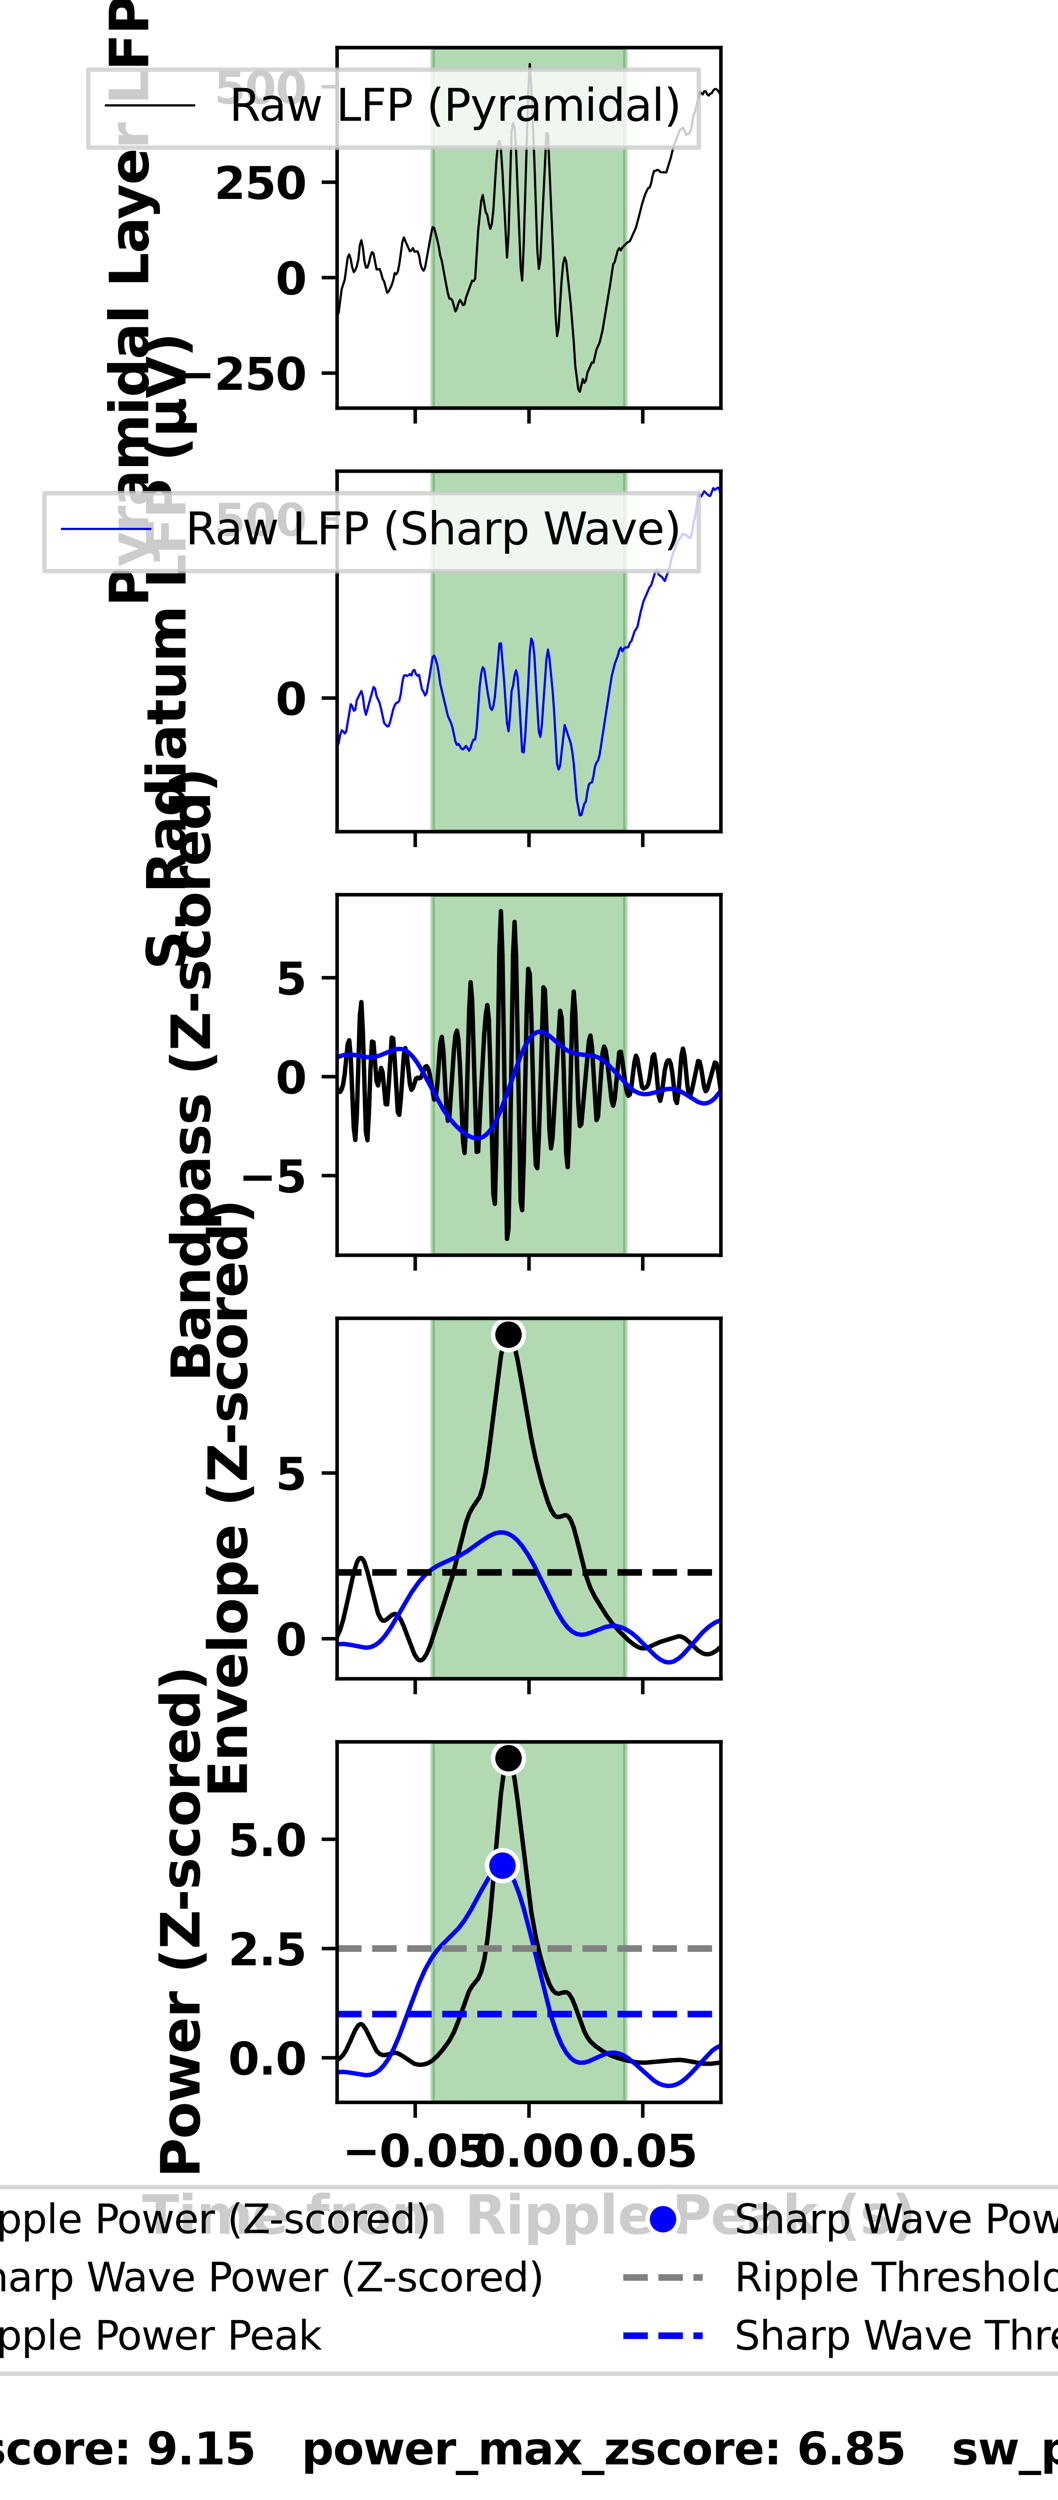 <?xml version="1.0" encoding="utf-8" standalone="no"?>
<!DOCTYPE svg PUBLIC "-//W3C//DTD SVG 1.1//EN"
  "http://www.w3.org/Graphics/SVG/1.1/DTD/svg11.dtd">
<svg xmlns:xlink="http://www.w3.org/1999/xlink" width="240pt" height="566.929pt" viewBox="0 0 240 566.929" xmlns="http://www.w3.org/2000/svg" version="1.1">
 <defs>
  <style type="text/css">*{stroke-linejoin: round; stroke-linecap: butt}</style>
 </defs>
 <g id="figure_1">
  <g id="patch_1">
   <path d="M 0 566.929 
L 240 566.929 
L 240 0 
L 0 0 
z
" style="fill: #ffffff"/>
  </g>
  <g id="axes_1">
   <g id="patch_2">
    <path d="M 76.47 92.559 
L 163.53 92.559 
L 163.53 10.8 
L 76.47 10.8 
z
" style="fill: #ffffff"/>
   </g>
   <g id="patch_3">
    <path d="M 98.149 92.559 
L 141.851 92.559 
L 141.851 10.8 
L 98.149 10.8 
z
" clip-path="url(#p9225961a8f)" style="fill: #008000; opacity: 0.3; stroke: #008000; stroke-linejoin: miter"/>
   </g>
   <g id="matplotlib.axis_1">
    <g id="xtick_1">
     <g id="line2d_1">
      <defs>
       <path id="mb3daaafe95" d="M 0 0 
L 0 3.5 
" style="stroke: #000000; stroke-width: 0.8"/>
      </defs>
      <g>
       <use xlink:href="#mb3daaafe95" x="94.192" y="92.559" style="stroke: #000000; stroke-width: 0.8"/>
      </g>
     </g>
    </g>
    <g id="xtick_2">
     <g id="line2d_2">
      <g>
       <use xlink:href="#mb3daaafe95" x="120" y="92.559" style="stroke: #000000; stroke-width: 0.8"/>
      </g>
     </g>
    </g>
    <g id="xtick_3">
     <g id="line2d_3">
      <g>
       <use xlink:href="#mb3daaafe95" x="145.808" y="92.559" style="stroke: #000000; stroke-width: 0.8"/>
      </g>
     </g>
    </g>
   </g>
   <g id="matplotlib.axis_2">
    <g id="ytick_1">
     <g id="line2d_4">
      <defs>
       <path id="mafb8ee6859" d="M 0 0 
L -3.5 0 
" style="stroke: #000000; stroke-width: 0.8"/>
      </defs>
      <g>
       <use xlink:href="#mafb8ee6859" x="76.47" y="84.616" style="stroke: #000000; stroke-width: 0.8"/>
      </g>
     </g>
     <g id="text_1">
      <!-- −250 -->
      <g transform="translate(40.217 88.415) scale(0.1 -0.1)">
       <defs>
        <path id="DejaVuSans-Bold-2212" d="M 678 2375 
L 4684 2375 
L 4684 1638 
L 678 1638 
L 678 2375 
z
" transform="scale(0.016)"/>
        <path id="DejaVuSans-Bold-32" d="M 1844 884 
L 3897 884 
L 3897 0 
L 506 0 
L 506 884 
L 2209 2388 
Q 2438 2594 2547 2791 
Q 2656 2988 2656 3200 
Q 2656 3528 2436 3728 
Q 2216 3928 1850 3928 
Q 1569 3928 1234 3808 
Q 900 3688 519 3450 
L 519 4475 
Q 925 4609 1322 4679 
Q 1719 4750 2100 4750 
Q 2938 4750 3402 4381 
Q 3866 4013 3866 3353 
Q 3866 2972 3669 2642 
Q 3472 2313 2841 1759 
L 1844 884 
z
" transform="scale(0.016)"/>
        <path id="DejaVuSans-Bold-35" d="M 678 4666 
L 3669 4666 
L 3669 3781 
L 1638 3781 
L 1638 3059 
Q 1775 3097 1914 3117 
Q 2053 3138 2203 3138 
Q 3056 3138 3531 2711 
Q 4006 2284 4006 1522 
Q 4006 766 3489 337 
Q 2972 -91 2053 -91 
Q 1656 -91 1267 -14 
Q 878 63 494 219 
L 494 1166 
Q 875 947 1217 837 
Q 1559 728 1863 728 
Q 2300 728 2551 942 
Q 2803 1156 2803 1522 
Q 2803 1891 2551 2103 
Q 2300 2316 1863 2316 
Q 1603 2316 1309 2248 
Q 1016 2181 678 2041 
L 678 4666 
z
" transform="scale(0.016)"/>
        <path id="DejaVuSans-Bold-30" d="M 2944 2338 
Q 2944 3213 2780 3570 
Q 2616 3928 2228 3928 
Q 1841 3928 1675 3570 
Q 1509 3213 1509 2338 
Q 1509 1453 1675 1090 
Q 1841 728 2228 728 
Q 2613 728 2778 1090 
Q 2944 1453 2944 2338 
z
M 4147 2328 
Q 4147 1169 3647 539 
Q 3147 -91 2228 -91 
Q 1306 -91 806 539 
Q 306 1169 306 2328 
Q 306 3491 806 4120 
Q 1306 4750 2228 4750 
Q 3147 4750 3647 4120 
Q 4147 3491 4147 2328 
z
" transform="scale(0.016)"/>
       </defs>
       <use xlink:href="#DejaVuSans-Bold-2212"/>
       <use xlink:href="#DejaVuSans-Bold-32" transform="translate(83.789 0)"/>
       <use xlink:href="#DejaVuSans-Bold-35" transform="translate(153.369 0)"/>
       <use xlink:href="#DejaVuSans-Bold-30" transform="translate(222.949 0)"/>
      </g>
     </g>
    </g>
    <g id="ytick_2">
     <g id="line2d_5">
      <g>
       <use xlink:href="#mafb8ee6859" x="76.47" y="62.969" style="stroke: #000000; stroke-width: 0.8"/>
      </g>
     </g>
     <g id="text_2">
      <!-- 0 -->
      <g transform="translate(62.512 66.768) scale(0.1 -0.1)">
       <use xlink:href="#DejaVuSans-Bold-30"/>
      </g>
     </g>
    </g>
    <g id="ytick_3">
     <g id="line2d_6">
      <g>
       <use xlink:href="#mafb8ee6859" x="76.47" y="41.323" style="stroke: #000000; stroke-width: 0.8"/>
      </g>
     </g>
     <g id="text_3">
      <!-- 250 -->
      <g transform="translate(48.597 45.122) scale(0.1 -0.1)">
       <use xlink:href="#DejaVuSans-Bold-32"/>
       <use xlink:href="#DejaVuSans-Bold-35" transform="translate(69.58 0)"/>
       <use xlink:href="#DejaVuSans-Bold-30" transform="translate(139.16 0)"/>
      </g>
     </g>
    </g>
    <g id="ytick_4">
     <g id="line2d_7">
      <g>
       <use xlink:href="#mafb8ee6859" x="76.47" y="19.676" style="stroke: #000000; stroke-width: 0.8"/>
      </g>
     </g>
     <g id="text_4">
      <!-- 500 -->
      <g transform="translate(48.597 23.475) scale(0.1 -0.1)">
       <use xlink:href="#DejaVuSans-Bold-35"/>
       <use xlink:href="#DejaVuSans-Bold-30" transform="translate(69.58 0)"/>
       <use xlink:href="#DejaVuSans-Bold-30" transform="translate(139.16 0)"/>
      </g>
     </g>
    </g>
    <g id="text_5">
     <!-- Pyramidal Layer LFP (μV) -->
     <g transform="translate(33.627 137.571) rotate(-90) scale(0.12 -0.12)">
      <defs>
       <path id="DejaVuSans-Bold-50" d="M 588 4666 
L 2584 4666 
Q 3475 4666 3951 4270 
Q 4428 3875 4428 3144 
Q 4428 2409 3951 2014 
Q 3475 1619 2584 1619 
L 1791 1619 
L 1791 0 
L 588 0 
L 588 4666 
z
M 1791 3794 
L 1791 2491 
L 2456 2491 
Q 2806 2491 2997 2661 
Q 3188 2831 3188 3144 
Q 3188 3456 2997 3625 
Q 2806 3794 2456 3794 
L 1791 3794 
z
" transform="scale(0.016)"/>
       <path id="DejaVuSans-Bold-79" d="M 78 3500 
L 1197 3500 
L 2138 1125 
L 2938 3500 
L 4056 3500 
L 2584 -331 
Q 2363 -916 2067 -1148 
Q 1772 -1381 1288 -1381 
L 641 -1381 
L 641 -647 
L 991 -647 
Q 1275 -647 1404 -556 
Q 1534 -466 1606 -231 
L 1638 -134 
L 78 3500 
z
" transform="scale(0.016)"/>
       <path id="DejaVuSans-Bold-72" d="M 3138 2547 
Q 2991 2616 2845 2648 
Q 2700 2681 2553 2681 
Q 2122 2681 1889 2404 
Q 1656 2128 1656 1613 
L 1656 0 
L 538 0 
L 538 3500 
L 1656 3500 
L 1656 2925 
Q 1872 3269 2151 3426 
Q 2431 3584 2822 3584 
Q 2878 3584 2943 3579 
Q 3009 3575 3134 3559 
L 3138 2547 
z
" transform="scale(0.016)"/>
       <path id="DejaVuSans-Bold-61" d="M 2106 1575 
Q 1756 1575 1579 1456 
Q 1403 1338 1403 1106 
Q 1403 894 1545 773 
Q 1688 653 1941 653 
Q 2256 653 2472 879 
Q 2688 1106 2688 1447 
L 2688 1575 
L 2106 1575 
z
M 3816 1997 
L 3816 0 
L 2688 0 
L 2688 519 
Q 2463 200 2181 54 
Q 1900 -91 1497 -91 
Q 953 -91 614 226 
Q 275 544 275 1050 
Q 275 1666 698 1953 
Q 1122 2241 2028 2241 
L 2688 2241 
L 2688 2328 
Q 2688 2594 2478 2717 
Q 2269 2841 1825 2841 
Q 1466 2841 1156 2769 
Q 847 2697 581 2553 
L 581 3406 
Q 941 3494 1303 3539 
Q 1666 3584 2028 3584 
Q 2975 3584 3395 3211 
Q 3816 2838 3816 1997 
z
" transform="scale(0.016)"/>
       <path id="DejaVuSans-Bold-6d" d="M 3781 2919 
Q 3994 3244 4286 3414 
Q 4578 3584 4928 3584 
Q 5531 3584 5847 3212 
Q 6163 2841 6163 2131 
L 6163 0 
L 5038 0 
L 5038 1825 
Q 5041 1866 5042 1909 
Q 5044 1953 5044 2034 
Q 5044 2406 4934 2573 
Q 4825 2741 4581 2741 
Q 4263 2741 4089 2478 
Q 3916 2216 3909 1719 
L 3909 0 
L 2784 0 
L 2784 1825 
Q 2784 2406 2684 2573 
Q 2584 2741 2328 2741 
Q 2006 2741 1831 2477 
Q 1656 2213 1656 1722 
L 1656 0 
L 531 0 
L 531 3500 
L 1656 3500 
L 1656 2988 
Q 1863 3284 2130 3434 
Q 2397 3584 2719 3584 
Q 3081 3584 3359 3409 
Q 3638 3234 3781 2919 
z
" transform="scale(0.016)"/>
       <path id="DejaVuSans-Bold-69" d="M 538 3500 
L 1656 3500 
L 1656 0 
L 538 0 
L 538 3500 
z
M 538 4863 
L 1656 4863 
L 1656 3950 
L 538 3950 
L 538 4863 
z
" transform="scale(0.016)"/>
       <path id="DejaVuSans-Bold-64" d="M 2919 2988 
L 2919 4863 
L 4044 4863 
L 4044 0 
L 2919 0 
L 2919 506 
Q 2688 197 2409 53 
Q 2131 -91 1766 -91 
Q 1119 -91 703 423 
Q 288 938 288 1747 
Q 288 2556 703 3070 
Q 1119 3584 1766 3584 
Q 2128 3584 2408 3439 
Q 2688 3294 2919 2988 
z
M 2181 722 
Q 2541 722 2730 984 
Q 2919 1247 2919 1747 
Q 2919 2247 2730 2509 
Q 2541 2772 2181 2772 
Q 1825 2772 1636 2509 
Q 1447 2247 1447 1747 
Q 1447 1247 1636 984 
Q 1825 722 2181 722 
z
" transform="scale(0.016)"/>
       <path id="DejaVuSans-Bold-6c" d="M 538 4863 
L 1656 4863 
L 1656 0 
L 538 0 
L 538 4863 
z
" transform="scale(0.016)"/>
       <path id="DejaVuSans-Bold-20" transform="scale(0.016)"/>
       <path id="DejaVuSans-Bold-4c" d="M 588 4666 
L 1791 4666 
L 1791 909 
L 3903 909 
L 3903 0 
L 588 0 
L 588 4666 
z
" transform="scale(0.016)"/>
       <path id="DejaVuSans-Bold-65" d="M 4031 1759 
L 4031 1441 
L 1416 1441 
Q 1456 1047 1700 850 
Q 1944 653 2381 653 
Q 2734 653 3104 758 
Q 3475 863 3866 1075 
L 3866 213 
Q 3469 63 3072 -14 
Q 2675 -91 2278 -91 
Q 1328 -91 801 392 
Q 275 875 275 1747 
Q 275 2603 792 3093 
Q 1309 3584 2216 3584 
Q 3041 3584 3536 3087 
Q 4031 2591 4031 1759 
z
M 2881 2131 
Q 2881 2450 2695 2645 
Q 2509 2841 2209 2841 
Q 1884 2841 1681 2658 
Q 1478 2475 1428 2131 
L 2881 2131 
z
" transform="scale(0.016)"/>
       <path id="DejaVuSans-Bold-46" d="M 588 4666 
L 3834 4666 
L 3834 3756 
L 1791 3756 
L 1791 2888 
L 3713 2888 
L 3713 1978 
L 1791 1978 
L 1791 0 
L 588 0 
L 588 4666 
z
" transform="scale(0.016)"/>
       <path id="DejaVuSans-Bold-28" d="M 2413 -844 
L 1484 -844 
Q 1006 -72 778 623 
Q 550 1319 550 2003 
Q 550 2688 779 3389 
Q 1009 4091 1484 4856 
L 2413 4856 
Q 2013 4116 1813 3408 
Q 1613 2700 1613 2009 
Q 1613 1319 1811 609 
Q 2009 -100 2413 -844 
z
" transform="scale(0.016)"/>
       <path id="DejaVuSans-Bold-3bc" d="M 544 -1338 
L 544 3500 
L 1672 3500 
L 1672 1466 
Q 1672 1103 1828 926 
Q 1984 750 2303 750 
Q 2625 750 2781 926 
Q 2938 1103 2938 1466 
L 2938 3500 
L 4063 3500 
L 4063 1159 
Q 4063 938 4114 850 
Q 4166 763 4288 763 
Q 4344 763 4395 778 
Q 4447 794 4506 831 
L 4506 50 
Q 4341 -22 4195 -56 
Q 4050 -91 3909 -91 
Q 3631 -91 3454 26 
Q 3278 144 3169 403 
Q 3022 156 2811 32 
Q 2600 -91 2322 -91 
Q 2091 -91 1928 -17 
Q 1766 56 1672 206 
L 1672 -1338 
L 544 -1338 
z
" transform="scale(0.016)"/>
       <path id="DejaVuSans-Bold-56" d="M 31 4666 
L 1241 4666 
L 2478 1222 
L 3713 4666 
L 4922 4666 
L 3194 0 
L 1759 0 
L 31 4666 
z
" transform="scale(0.016)"/>
       <path id="DejaVuSans-Bold-29" d="M 513 -844 
Q 913 -100 1113 609 
Q 1313 1319 1313 2009 
Q 1313 2700 1113 3408 
Q 913 4116 513 4856 
L 1441 4856 
Q 1916 4091 2145 3389 
Q 2375 2688 2375 2003 
Q 2375 1319 2147 623 
Q 1919 -72 1441 -844 
L 513 -844 
z
" transform="scale(0.016)"/>
      </defs>
      <use xlink:href="#DejaVuSans-Bold-50"/>
      <use xlink:href="#DejaVuSans-Bold-79" transform="translate(75.166 0)"/>
      <use xlink:href="#DejaVuSans-Bold-72" transform="translate(140.352 0)"/>
      <use xlink:href="#DejaVuSans-Bold-61" transform="translate(189.668 0)"/>
      <use xlink:href="#DejaVuSans-Bold-6d" transform="translate(257.148 0)"/>
      <use xlink:href="#DejaVuSans-Bold-69" transform="translate(361.348 0)"/>
      <use xlink:href="#DejaVuSans-Bold-64" transform="translate(395.625 0)"/>
      <use xlink:href="#DejaVuSans-Bold-61" transform="translate(467.207 0)"/>
      <use xlink:href="#DejaVuSans-Bold-6c" transform="translate(534.688 0)"/>
      <use xlink:href="#DejaVuSans-Bold-20" transform="translate(568.965 0)"/>
      <use xlink:href="#DejaVuSans-Bold-4c" transform="translate(603.779 0)"/>
      <use xlink:href="#DejaVuSans-Bold-61" transform="translate(667.5 0)"/>
      <use xlink:href="#DejaVuSans-Bold-79" transform="translate(731.855 0)"/>
      <use xlink:href="#DejaVuSans-Bold-65" transform="translate(797.041 0)"/>
      <use xlink:href="#DejaVuSans-Bold-72" transform="translate(864.863 0)"/>
      <use xlink:href="#DejaVuSans-Bold-20" transform="translate(914.18 0)"/>
      <use xlink:href="#DejaVuSans-Bold-4c" transform="translate(948.994 0)"/>
      <use xlink:href="#DejaVuSans-Bold-46" transform="translate(1012.715 0)"/>
      <use xlink:href="#DejaVuSans-Bold-50" transform="translate(1081.025 0)"/>
      <use xlink:href="#DejaVuSans-Bold-20" transform="translate(1154.316 0)"/>
      <use xlink:href="#DejaVuSans-Bold-28" transform="translate(1189.131 0)"/>
      <use xlink:href="#DejaVuSans-Bold-3bc" transform="translate(1234.834 0)"/>
      <use xlink:href="#DejaVuSans-Bold-56" transform="translate(1308.418 0)"/>
      <use xlink:href="#DejaVuSans-Bold-29" transform="translate(1385.811 0)"/>
     </g>
    </g>
   </g>
   <g id="line2d_8">
    <path d="M 76.47 71.614 
L 76.814 70.967 
L 77.502 65.595 
L 78.191 63.457 
L 78.879 58.382 
L 79.223 57.707 
L 79.567 58.8 
L 79.911 60.704 
L 80.255 61.712 
L 80.599 61.252 
L 80.943 60.37 
L 81.288 58.857 
L 81.632 55.564 
L 81.976 54.488 
L 82.32 56.209 
L 82.664 59.195 
L 83.008 60.672 
L 83.352 60.658 
L 83.696 59.62 
L 84.04 58.123 
L 84.385 57.183 
L 84.729 57.5 
L 85.417 61.097 
L 86.105 61.033 
L 86.449 61.887 
L 86.793 63.245 
L 87.137 63.835 
L 87.826 66.386 
L 88.17 66.088 
L 88.858 64.658 
L 89.202 63.545 
L 89.546 61.927 
L 89.89 62.199 
L 90.234 61.636 
L 90.579 59.913 
L 91.267 54.96 
L 91.611 53.855 
L 92.299 55.472 
L 92.987 56.986 
L 93.331 56.781 
L 93.676 56.267 
L 94.02 57.077 
L 94.708 56.996 
L 95.052 57.904 
L 95.396 59.922 
L 95.74 60.942 
L 96.084 61.395 
L 96.428 60.673 
L 97.805 53.034 
L 98.149 51.528 
L 98.493 51.669 
L 99.181 54.382 
L 99.525 55.877 
L 99.87 58.008 
L 100.214 59.109 
L 100.902 62.919 
L 101.59 66.487 
L 101.934 67.711 
L 102.278 67.752 
L 102.622 68.17 
L 103.311 70.62 
L 103.655 70.011 
L 103.999 68.758 
L 104.343 68.037 
L 104.687 68.508 
L 105.031 69.217 
L 105.375 69.04 
L 105.719 67.473 
L 107.096 63.652 
L 107.44 63.755 
L 107.784 63.236 
L 108.472 52.264 
L 109.161 45.529 
L 109.505 44.247 
L 110.193 48.144 
L 110.537 48.724 
L 110.881 50.65 
L 111.225 51.898 
L 111.569 50.814 
L 111.913 47.643 
L 112.602 36.461 
L 112.946 32.858 
L 113.29 31.913 
L 113.634 33.927 
L 113.978 38.944 
L 115.01 58.41 
L 115.355 53.279 
L 116.043 29.839 
L 116.387 27.912 
L 116.731 28.839 
L 117.075 34.287 
L 118.107 60.598 
L 118.452 63.63 
L 118.796 55.651 
L 119.828 21.035 
L 120.172 14.516 
L 120.516 19.877 
L 121.204 36.054 
L 121.893 56.839 
L 122.237 60.992 
L 122.581 58.832 
L 123.957 30.192 
L 124.301 30.33 
L 125.334 54.184 
L 126.022 71.425 
L 126.366 76.245 
L 126.71 74.43 
L 127.398 63.536 
L 127.742 59.87 
L 128.087 58.389 
L 128.431 59.258 
L 129.463 68.978 
L 130.151 77.531 
L 130.495 82.981 
L 131.184 88.286 
L 131.528 88.842 
L 132.216 85.953 
L 132.56 86.817 
L 132.904 86.296 
L 133.248 84.537 
L 134.281 82.157 
L 134.625 82.265 
L 135.313 79.234 
L 136.001 77.74 
L 136.689 74.883 
L 138.41 64.551 
L 139.098 59.933 
L 139.442 59.414 
L 140.13 56.801 
L 140.475 56.271 
L 140.819 56.804 
L 141.163 56.15 
L 142.195 55.082 
L 142.883 54.695 
L 144.26 51.62 
L 144.948 49.048 
L 145.636 46.317 
L 146.324 44.129 
L 147.013 42.675 
L 147.357 42.555 
L 147.701 41.581 
L 148.045 39.824 
L 148.389 38.744 
L 148.733 38.731 
L 149.077 38.526 
L 149.421 38.603 
L 149.766 39.004 
L 150.454 39.096 
L 151.142 39.091 
L 152.174 35.737 
L 152.863 32.839 
L 153.207 32.242 
L 154.239 29.436 
L 154.927 28.934 
L 155.271 29.573 
L 155.615 30.593 
L 156.304 30.299 
L 156.648 29.754 
L 156.992 28.244 
L 157.336 25.96 
L 157.68 25.355 
L 158.712 20.82 
L 159.401 21.418 
L 159.745 20.694 
L 160.089 20.714 
L 160.433 21.416 
L 160.777 21.674 
L 161.121 21.238 
L 161.465 21.131 
L 161.809 20.518 
L 162.154 20.175 
L 162.498 20.229 
L 162.842 20.534 
L 163.186 21.032 
L 163.53 21.812 
L 163.53 21.812 
" clip-path="url(#p9225961a8f)" style="fill: none; stroke: #000000; stroke-width: 0.5; stroke-linecap: square"/>
   </g>
   <g id="patch_4">
    <path d="M 76.47 92.559 
L 76.47 10.8 
" style="fill: none; stroke: #000000; stroke-width: 0.8; stroke-linejoin: miter; stroke-linecap: square"/>
   </g>
   <g id="patch_5">
    <path d="M 163.53 92.559 
L 163.53 10.8 
" style="fill: none; stroke: #000000; stroke-width: 0.8; stroke-linejoin: miter; stroke-linecap: square"/>
   </g>
   <g id="patch_6">
    <path d="M 76.47 92.559 
L 163.53 92.559 
" style="fill: none; stroke: #000000; stroke-width: 0.8; stroke-linejoin: miter; stroke-linecap: square"/>
   </g>
   <g id="patch_7">
    <path d="M 76.47 10.8 
L 163.53 10.8 
" style="fill: none; stroke: #000000; stroke-width: 0.8; stroke-linejoin: miter; stroke-linecap: square"/>
   </g>
   <g id="legend_1">
    <g id="patch_8">
     <path d="M 20.027 33.478 
L 158.53 33.478 
L 158.53 15.8 
L 20.027 15.8 
z
" style="fill: #ffffff; opacity: 0.8; stroke: #cccccc; stroke-linejoin: miter"/>
    </g>
    <g id="line2d_9">
     <path d="M 24.027 23.898 
L 34.027 23.898 
L 44.027 23.898 
" style="fill: none; stroke: #000000; stroke-width: 0.5; stroke-linecap: square"/>
    </g>
    <g id="text_6">
     <!-- Raw LFP (Pyramidal) -->
     <g transform="translate(52.027 27.398) scale(0.1 -0.1)">
      <defs>
       <path id="DejaVuSans-52" d="M 2841 2188 
Q 3044 2119 3236 1894 
Q 3428 1669 3622 1275 
L 4263 0 
L 3584 0 
L 2988 1197 
Q 2756 1666 2539 1819 
Q 2322 1972 1947 1972 
L 1259 1972 
L 1259 0 
L 628 0 
L 628 4666 
L 2053 4666 
Q 2853 4666 3247 4331 
Q 3641 3997 3641 3322 
Q 3641 2881 3436 2590 
Q 3231 2300 2841 2188 
z
M 1259 4147 
L 1259 2491 
L 2053 2491 
Q 2509 2491 2742 2702 
Q 2975 2913 2975 3322 
Q 2975 3731 2742 3939 
Q 2509 4147 2053 4147 
L 1259 4147 
z
" transform="scale(0.016)"/>
       <path id="DejaVuSans-61" d="M 2194 1759 
Q 1497 1759 1228 1600 
Q 959 1441 959 1056 
Q 959 750 1161 570 
Q 1363 391 1709 391 
Q 2188 391 2477 730 
Q 2766 1069 2766 1631 
L 2766 1759 
L 2194 1759 
z
M 3341 1997 
L 3341 0 
L 2766 0 
L 2766 531 
Q 2569 213 2275 61 
Q 1981 -91 1556 -91 
Q 1019 -91 701 211 
Q 384 513 384 1019 
Q 384 1609 779 1909 
Q 1175 2209 1959 2209 
L 2766 2209 
L 2766 2266 
Q 2766 2663 2505 2880 
Q 2244 3097 1772 3097 
Q 1472 3097 1187 3025 
Q 903 2953 641 2809 
L 641 3341 
Q 956 3463 1253 3523 
Q 1550 3584 1831 3584 
Q 2591 3584 2966 3190 
Q 3341 2797 3341 1997 
z
" transform="scale(0.016)"/>
       <path id="DejaVuSans-77" d="M 269 3500 
L 844 3500 
L 1563 769 
L 2278 3500 
L 2956 3500 
L 3675 769 
L 4391 3500 
L 4966 3500 
L 4050 0 
L 3372 0 
L 2619 2869 
L 1863 0 
L 1184 0 
L 269 3500 
z
" transform="scale(0.016)"/>
       <path id="DejaVuSans-20" transform="scale(0.016)"/>
       <path id="DejaVuSans-4c" d="M 628 4666 
L 1259 4666 
L 1259 531 
L 3531 531 
L 3531 0 
L 628 0 
L 628 4666 
z
" transform="scale(0.016)"/>
       <path id="DejaVuSans-46" d="M 628 4666 
L 3309 4666 
L 3309 4134 
L 1259 4134 
L 1259 2759 
L 3109 2759 
L 3109 2228 
L 1259 2228 
L 1259 0 
L 628 0 
L 628 4666 
z
" transform="scale(0.016)"/>
       <path id="DejaVuSans-50" d="M 1259 4147 
L 1259 2394 
L 2053 2394 
Q 2494 2394 2734 2622 
Q 2975 2850 2975 3272 
Q 2975 3691 2734 3919 
Q 2494 4147 2053 4147 
L 1259 4147 
z
M 628 4666 
L 2053 4666 
Q 2838 4666 3239 4311 
Q 3641 3956 3641 3272 
Q 3641 2581 3239 2228 
Q 2838 1875 2053 1875 
L 1259 1875 
L 1259 0 
L 628 0 
L 628 4666 
z
" transform="scale(0.016)"/>
       <path id="DejaVuSans-28" d="M 1984 4856 
Q 1566 4138 1362 3434 
Q 1159 2731 1159 2009 
Q 1159 1288 1364 580 
Q 1569 -128 1984 -844 
L 1484 -844 
Q 1016 -109 783 600 
Q 550 1309 550 2009 
Q 550 2706 781 3412 
Q 1013 4119 1484 4856 
L 1984 4856 
z
" transform="scale(0.016)"/>
       <path id="DejaVuSans-79" d="M 2059 -325 
Q 1816 -950 1584 -1140 
Q 1353 -1331 966 -1331 
L 506 -1331 
L 506 -850 
L 844 -850 
Q 1081 -850 1212 -737 
Q 1344 -625 1503 -206 
L 1606 56 
L 191 3500 
L 800 3500 
L 1894 763 
L 2988 3500 
L 3597 3500 
L 2059 -325 
z
" transform="scale(0.016)"/>
       <path id="DejaVuSans-72" d="M 2631 2963 
Q 2534 3019 2420 3045 
Q 2306 3072 2169 3072 
Q 1681 3072 1420 2755 
Q 1159 2438 1159 1844 
L 1159 0 
L 581 0 
L 581 3500 
L 1159 3500 
L 1159 2956 
Q 1341 3275 1631 3429 
Q 1922 3584 2338 3584 
Q 2397 3584 2469 3576 
Q 2541 3569 2628 3553 
L 2631 2963 
z
" transform="scale(0.016)"/>
       <path id="DejaVuSans-6d" d="M 3328 2828 
Q 3544 3216 3844 3400 
Q 4144 3584 4550 3584 
Q 5097 3584 5394 3201 
Q 5691 2819 5691 2113 
L 5691 0 
L 5113 0 
L 5113 2094 
Q 5113 2597 4934 2840 
Q 4756 3084 4391 3084 
Q 3944 3084 3684 2787 
Q 3425 2491 3425 1978 
L 3425 0 
L 2847 0 
L 2847 2094 
Q 2847 2600 2669 2842 
Q 2491 3084 2119 3084 
Q 1678 3084 1418 2786 
Q 1159 2488 1159 1978 
L 1159 0 
L 581 0 
L 581 3500 
L 1159 3500 
L 1159 2956 
Q 1356 3278 1631 3431 
Q 1906 3584 2284 3584 
Q 2666 3584 2933 3390 
Q 3200 3197 3328 2828 
z
" transform="scale(0.016)"/>
       <path id="DejaVuSans-69" d="M 603 3500 
L 1178 3500 
L 1178 0 
L 603 0 
L 603 3500 
z
M 603 4863 
L 1178 4863 
L 1178 4134 
L 603 4134 
L 603 4863 
z
" transform="scale(0.016)"/>
       <path id="DejaVuSans-64" d="M 2906 2969 
L 2906 4863 
L 3481 4863 
L 3481 0 
L 2906 0 
L 2906 525 
Q 2725 213 2448 61 
Q 2172 -91 1784 -91 
Q 1150 -91 751 415 
Q 353 922 353 1747 
Q 353 2572 751 3078 
Q 1150 3584 1784 3584 
Q 2172 3584 2448 3432 
Q 2725 3281 2906 2969 
z
M 947 1747 
Q 947 1113 1208 752 
Q 1469 391 1925 391 
Q 2381 391 2643 752 
Q 2906 1113 2906 1747 
Q 2906 2381 2643 2742 
Q 2381 3103 1925 3103 
Q 1469 3103 1208 2742 
Q 947 2381 947 1747 
z
" transform="scale(0.016)"/>
       <path id="DejaVuSans-6c" d="M 603 4863 
L 1178 4863 
L 1178 0 
L 603 0 
L 603 4863 
z
" transform="scale(0.016)"/>
       <path id="DejaVuSans-29" d="M 513 4856 
L 1013 4856 
Q 1481 4119 1714 3412 
Q 1947 2706 1947 2009 
Q 1947 1309 1714 600 
Q 1481 -109 1013 -844 
L 513 -844 
Q 928 -128 1133 580 
Q 1338 1288 1338 2009 
Q 1338 2731 1133 3434 
Q 928 4138 513 4856 
z
" transform="scale(0.016)"/>
      </defs>
      <use xlink:href="#DejaVuSans-52"/>
      <use xlink:href="#DejaVuSans-61" transform="translate(67.232 0)"/>
      <use xlink:href="#DejaVuSans-77" transform="translate(128.512 0)"/>
      <use xlink:href="#DejaVuSans-20" transform="translate(210.299 0)"/>
      <use xlink:href="#DejaVuSans-4c" transform="translate(242.086 0)"/>
      <use xlink:href="#DejaVuSans-46" transform="translate(297.799 0)"/>
      <use xlink:href="#DejaVuSans-50" transform="translate(355.318 0)"/>
      <use xlink:href="#DejaVuSans-20" transform="translate(415.621 0)"/>
      <use xlink:href="#DejaVuSans-28" transform="translate(447.408 0)"/>
      <use xlink:href="#DejaVuSans-50" transform="translate(486.422 0)"/>
      <use xlink:href="#DejaVuSans-79" transform="translate(546.725 0)"/>
      <use xlink:href="#DejaVuSans-72" transform="translate(605.904 0)"/>
      <use xlink:href="#DejaVuSans-61" transform="translate(647.018 0)"/>
      <use xlink:href="#DejaVuSans-6d" transform="translate(708.297 0)"/>
      <use xlink:href="#DejaVuSans-69" transform="translate(805.709 0)"/>
      <use xlink:href="#DejaVuSans-64" transform="translate(833.492 0)"/>
      <use xlink:href="#DejaVuSans-61" transform="translate(896.969 0)"/>
      <use xlink:href="#DejaVuSans-6c" transform="translate(958.248 0)"/>
      <use xlink:href="#DejaVuSans-29" transform="translate(986.031 0)"/>
     </g>
    </g>
   </g>
  </g>
  <g id="axes_2">
   <g id="patch_9">
    <path d="M 76.47 188.617 
L 163.53 188.617 
L 163.53 106.859 
L 76.47 106.859 
z
" style="fill: #ffffff"/>
   </g>
   <g id="patch_10">
    <path d="M 98.149 188.617 
L 141.851 188.617 
L 141.851 106.859 
L 98.149 106.859 
z
" clip-path="url(#p5f2a6c2a13)" style="fill: #008000; opacity: 0.3; stroke: #008000; stroke-linejoin: miter"/>
   </g>
   <g id="matplotlib.axis_3">
    <g id="xtick_4">
     <g id="line2d_10">
      <g>
       <use xlink:href="#mb3daaafe95" x="94.192" y="188.617" style="stroke: #000000; stroke-width: 0.8"/>
      </g>
     </g>
    </g>
    <g id="xtick_5">
     <g id="line2d_11">
      <g>
       <use xlink:href="#mb3daaafe95" x="120" y="188.617" style="stroke: #000000; stroke-width: 0.8"/>
      </g>
     </g>
    </g>
    <g id="xtick_6">
     <g id="line2d_12">
      <g>
       <use xlink:href="#mb3daaafe95" x="145.808" y="188.617" style="stroke: #000000; stroke-width: 0.8"/>
      </g>
     </g>
    </g>
   </g>
   <g id="matplotlib.axis_4">
    <g id="ytick_5">
     <g id="line2d_13">
      <g>
       <use xlink:href="#mafb8ee6859" x="76.47" y="158.316" style="stroke: #000000; stroke-width: 0.8"/>
      </g>
     </g>
     <g id="text_7">
      <!-- 0 -->
      <g transform="translate(62.512 162.115) scale(0.1 -0.1)">
       <use xlink:href="#DejaVuSans-Bold-30"/>
      </g>
     </g>
    </g>
    <g id="ytick_6">
     <g id="line2d_14">
      <g>
       <use xlink:href="#mafb8ee6859" x="76.47" y="117.688" style="stroke: #000000; stroke-width: 0.8"/>
      </g>
     </g>
     <g id="text_8">
      <!-- 500 -->
      <g transform="translate(48.597 121.487) scale(0.1 -0.1)">
       <use xlink:href="#DejaVuSans-Bold-35"/>
       <use xlink:href="#DejaVuSans-Bold-30" transform="translate(69.58 0)"/>
       <use xlink:href="#DejaVuSans-Bold-30" transform="translate(139.16 0)"/>
      </g>
     </g>
    </g>
    <g id="text_9">
     <!-- S. Radiatum LFP (μV) -->
     <g transform="translate(42.088 219.927) rotate(-90) scale(0.12 -0.12)">
      <defs>
       <path id="DejaVuSans-Bold-53" d="M 3834 4519 
L 3834 3531 
Q 3450 3703 3084 3790 
Q 2719 3878 2394 3878 
Q 1963 3878 1756 3759 
Q 1550 3641 1550 3391 
Q 1550 3203 1689 3098 
Q 1828 2994 2194 2919 
L 2706 2816 
Q 3484 2659 3812 2340 
Q 4141 2022 4141 1434 
Q 4141 663 3683 286 
Q 3225 -91 2284 -91 
Q 1841 -91 1394 -6 
Q 947 78 500 244 
L 500 1259 
Q 947 1022 1364 901 
Q 1781 781 2169 781 
Q 2563 781 2772 912 
Q 2981 1044 2981 1288 
Q 2981 1506 2839 1625 
Q 2697 1744 2272 1838 
L 1806 1941 
Q 1106 2091 782 2419 
Q 459 2747 459 3303 
Q 459 4000 909 4375 
Q 1359 4750 2203 4750 
Q 2588 4750 2994 4692 
Q 3400 4634 3834 4519 
z
" transform="scale(0.016)"/>
       <path id="DejaVuSans-Bold-2e" d="M 653 1209 
L 1778 1209 
L 1778 0 
L 653 0 
L 653 1209 
z
" transform="scale(0.016)"/>
       <path id="DejaVuSans-Bold-52" d="M 2297 2597 
Q 2675 2597 2839 2737 
Q 3003 2878 3003 3200 
Q 3003 3519 2839 3656 
Q 2675 3794 2297 3794 
L 1791 3794 
L 1791 2597 
L 2297 2597 
z
M 1791 1766 
L 1791 0 
L 588 0 
L 588 4666 
L 2425 4666 
Q 3347 4666 3776 4356 
Q 4206 4047 4206 3378 
Q 4206 2916 3982 2619 
Q 3759 2322 3309 2181 
Q 3556 2125 3751 1926 
Q 3947 1728 4147 1325 
L 4800 0 
L 3519 0 
L 2950 1159 
Q 2778 1509 2601 1637 
Q 2425 1766 2131 1766 
L 1791 1766 
z
" transform="scale(0.016)"/>
       <path id="DejaVuSans-Bold-74" d="M 1759 4494 
L 1759 3500 
L 2913 3500 
L 2913 2700 
L 1759 2700 
L 1759 1216 
Q 1759 972 1856 886 
Q 1953 800 2241 800 
L 2816 800 
L 2816 0 
L 1856 0 
Q 1194 0 917 276 
Q 641 553 641 1216 
L 641 2700 
L 84 2700 
L 84 3500 
L 641 3500 
L 641 4494 
L 1759 4494 
z
" transform="scale(0.016)"/>
       <path id="DejaVuSans-Bold-75" d="M 500 1363 
L 500 3500 
L 1625 3500 
L 1625 3150 
Q 1625 2866 1622 2436 
Q 1619 2006 1619 1863 
Q 1619 1441 1641 1255 
Q 1663 1069 1716 984 
Q 1784 875 1895 815 
Q 2006 756 2150 756 
Q 2500 756 2700 1025 
Q 2900 1294 2900 1772 
L 2900 3500 
L 4019 3500 
L 4019 0 
L 2900 0 
L 2900 506 
Q 2647 200 2364 54 
Q 2081 -91 1741 -91 
Q 1134 -91 817 281 
Q 500 653 500 1363 
z
" transform="scale(0.016)"/>
      </defs>
      <use xlink:href="#DejaVuSans-Bold-53"/>
      <use xlink:href="#DejaVuSans-Bold-2e" transform="translate(72.021 0)"/>
      <use xlink:href="#DejaVuSans-Bold-20" transform="translate(110.01 0)"/>
      <use xlink:href="#DejaVuSans-Bold-52" transform="translate(144.824 0)"/>
      <use xlink:href="#DejaVuSans-Bold-61" transform="translate(221.826 0)"/>
      <use xlink:href="#DejaVuSans-Bold-64" transform="translate(289.307 0)"/>
      <use xlink:href="#DejaVuSans-Bold-69" transform="translate(360.889 0)"/>
      <use xlink:href="#DejaVuSans-Bold-61" transform="translate(395.166 0)"/>
      <use xlink:href="#DejaVuSans-Bold-74" transform="translate(462.646 0)"/>
      <use xlink:href="#DejaVuSans-Bold-75" transform="translate(510.449 0)"/>
      <use xlink:href="#DejaVuSans-Bold-6d" transform="translate(581.641 0)"/>
      <use xlink:href="#DejaVuSans-Bold-20" transform="translate(685.84 0)"/>
      <use xlink:href="#DejaVuSans-Bold-4c" transform="translate(720.654 0)"/>
      <use xlink:href="#DejaVuSans-Bold-46" transform="translate(784.375 0)"/>
      <use xlink:href="#DejaVuSans-Bold-50" transform="translate(852.686 0)"/>
      <use xlink:href="#DejaVuSans-Bold-20" transform="translate(925.977 0)"/>
      <use xlink:href="#DejaVuSans-Bold-28" transform="translate(960.791 0)"/>
      <use xlink:href="#DejaVuSans-Bold-3bc" transform="translate(1006.494 0)"/>
      <use xlink:href="#DejaVuSans-Bold-56" transform="translate(1080.078 0)"/>
      <use xlink:href="#DejaVuSans-Bold-29" transform="translate(1157.471 0)"/>
     </g>
    </g>
   </g>
   <g id="line2d_15">
    <path d="M 76.47 169.055 
L 76.814 168.659 
L 77.158 166.705 
L 77.502 165.626 
L 77.846 165.857 
L 78.191 166.356 
L 78.535 165.88 
L 79.567 159.718 
L 79.911 160.173 
L 80.255 161.186 
L 80.599 160.975 
L 80.943 158.78 
L 81.976 156.698 
L 82.32 158.021 
L 82.664 160.695 
L 83.008 162.097 
L 84.04 158.342 
L 84.729 155.82 
L 85.073 156.157 
L 85.417 157.88 
L 86.105 159.394 
L 86.449 160.784 
L 87.137 163.945 
L 87.826 164.742 
L 88.17 164.687 
L 88.514 163.677 
L 89.202 160.847 
L 89.546 159.949 
L 89.89 159.394 
L 90.234 159.333 
L 90.579 158.881 
L 90.923 157.336 
L 91.267 154.777 
L 91.611 153.272 
L 91.955 153.111 
L 92.299 153.29 
L 92.643 153.155 
L 92.987 152.86 
L 93.331 153.211 
L 93.676 152.102 
L 94.02 151.931 
L 94.364 152.909 
L 94.708 153.266 
L 95.052 153.034 
L 95.74 156.403 
L 96.084 156.897 
L 96.428 157.736 
L 96.773 157.153 
L 97.461 153.268 
L 98.149 148.97 
L 98.493 148.696 
L 98.837 149.546 
L 99.181 150.748 
L 99.525 152.595 
L 99.87 155.071 
L 101.59 162.354 
L 102.278 163.882 
L 102.622 164.927 
L 103.311 168.167 
L 103.655 168.94 
L 103.999 168.702 
L 104.687 169.809 
L 105.031 169.964 
L 105.719 169.166 
L 106.408 170.249 
L 106.752 169.571 
L 107.096 168.422 
L 107.44 167.733 
L 107.784 167.697 
L 108.128 165.221 
L 108.816 155.68 
L 109.161 152.712 
L 109.505 151.319 
L 109.849 151.768 
L 110.537 156.559 
L 111.225 160.524 
L 111.569 161.02 
L 111.913 160.194 
L 112.258 158.068 
L 113.29 145.998 
L 113.634 145.897 
L 114.322 153.991 
L 115.01 163.971 
L 115.355 165.839 
L 115.699 162.322 
L 116.043 156.751 
L 116.387 155.503 
L 116.731 153.196 
L 117.075 152 
L 117.419 153.606 
L 117.763 158.339 
L 118.452 170.476 
L 118.796 170.657 
L 119.14 167.033 
L 119.828 155.181 
L 120.172 147.949 
L 120.516 144.82 
L 120.86 145.606 
L 121.204 148.407 
L 121.893 160.394 
L 122.237 165.982 
L 122.581 167.111 
L 122.925 164.381 
L 123.957 149.499 
L 124.301 147.318 
L 124.645 149.417 
L 125.334 156.371 
L 125.678 160.997 
L 126.366 173.204 
L 126.71 174.517 
L 127.054 173.644 
L 128.087 164.428 
L 129.463 168.548 
L 129.807 170.418 
L 130.151 173.153 
L 130.839 181.249 
L 131.528 184.901 
L 131.872 184.851 
L 132.56 182.267 
L 132.904 181.811 
L 133.248 179.437 
L 133.592 177.894 
L 133.936 177.542 
L 134.281 177.432 
L 134.625 175.96 
L 134.969 173.847 
L 135.313 172.943 
L 135.657 172.479 
L 136.001 171.278 
L 137.722 160.057 
L 138.754 153.394 
L 139.442 150.599 
L 140.13 148.749 
L 140.475 147.448 
L 140.819 146.847 
L 141.163 147.719 
L 141.507 147.113 
L 141.851 146.797 
L 142.195 146.864 
L 142.539 146.74 
L 142.883 145.744 
L 143.227 145.407 
L 143.916 143.281 
L 144.604 142.132 
L 145.292 138.943 
L 145.98 136.334 
L 147.357 133.16 
L 147.701 132.771 
L 148.733 129.406 
L 149.077 129.103 
L 149.421 130.351 
L 150.11 130.805 
L 150.798 131.774 
L 151.83 128.887 
L 152.518 125.893 
L 153.551 123.103 
L 154.927 121.036 
L 155.96 121.571 
L 156.304 121.967 
L 156.648 121.898 
L 156.992 120.748 
L 157.336 118.382 
L 157.68 117.267 
L 158.368 112.868 
L 158.712 112.109 
L 159.057 112.597 
L 159.745 111.399 
L 160.777 112.417 
L 161.121 112.447 
L 161.809 110.693 
L 162.154 111.106 
L 162.842 110.575 
L 163.186 111.006 
L 163.53 112.51 
L 163.53 112.51 
" clip-path="url(#p5f2a6c2a13)" style="fill: none; stroke: #0000ff; stroke-width: 0.5; stroke-linecap: square"/>
   </g>
   <g id="patch_11">
    <path d="M 76.47 188.617 
L 76.47 106.859 
" style="fill: none; stroke: #000000; stroke-width: 0.8; stroke-linejoin: miter; stroke-linecap: square"/>
   </g>
   <g id="patch_12">
    <path d="M 163.53 188.617 
L 163.53 106.859 
" style="fill: none; stroke: #000000; stroke-width: 0.8; stroke-linejoin: miter; stroke-linecap: square"/>
   </g>
   <g id="patch_13">
    <path d="M 76.47 188.617 
L 163.53 188.617 
" style="fill: none; stroke: #000000; stroke-width: 0.8; stroke-linejoin: miter; stroke-linecap: square"/>
   </g>
   <g id="patch_14">
    <path d="M 76.47 106.859 
L 163.53 106.859 
" style="fill: none; stroke: #000000; stroke-width: 0.8; stroke-linejoin: miter; stroke-linecap: square"/>
   </g>
   <g id="legend_2">
    <g id="patch_15">
     <path d="M 10.086 129.537 
L 158.53 129.537 
L 158.53 111.859 
L 10.086 111.859 
z
" style="fill: #ffffff; opacity: 0.8; stroke: #cccccc; stroke-linejoin: miter"/>
    </g>
    <g id="line2d_16">
     <path d="M 14.086 119.957 
L 24.086 119.957 
L 34.086 119.957 
" style="fill: none; stroke: #0000ff; stroke-width: 0.5; stroke-linecap: square"/>
    </g>
    <g id="text_10">
     <!-- Raw LFP (Sharp Wave) -->
     <g transform="translate(42.086 123.457) scale(0.1 -0.1)">
      <defs>
       <path id="DejaVuSans-53" d="M 3425 4513 
L 3425 3897 
Q 3066 4069 2747 4153 
Q 2428 4238 2131 4238 
Q 1616 4238 1336 4038 
Q 1056 3838 1056 3469 
Q 1056 3159 1242 3001 
Q 1428 2844 1947 2747 
L 2328 2669 
Q 3034 2534 3370 2195 
Q 3706 1856 3706 1288 
Q 3706 609 3251 259 
Q 2797 -91 1919 -91 
Q 1588 -91 1214 -16 
Q 841 59 441 206 
L 441 856 
Q 825 641 1194 531 
Q 1563 422 1919 422 
Q 2459 422 2753 634 
Q 3047 847 3047 1241 
Q 3047 1584 2836 1778 
Q 2625 1972 2144 2069 
L 1759 2144 
Q 1053 2284 737 2584 
Q 422 2884 422 3419 
Q 422 4038 858 4394 
Q 1294 4750 2059 4750 
Q 2388 4750 2728 4690 
Q 3069 4631 3425 4513 
z
" transform="scale(0.016)"/>
       <path id="DejaVuSans-68" d="M 3513 2113 
L 3513 0 
L 2938 0 
L 2938 2094 
Q 2938 2591 2744 2837 
Q 2550 3084 2163 3084 
Q 1697 3084 1428 2787 
Q 1159 2491 1159 1978 
L 1159 0 
L 581 0 
L 581 4863 
L 1159 4863 
L 1159 2956 
Q 1366 3272 1645 3428 
Q 1925 3584 2291 3584 
Q 2894 3584 3203 3211 
Q 3513 2838 3513 2113 
z
" transform="scale(0.016)"/>
       <path id="DejaVuSans-70" d="M 1159 525 
L 1159 -1331 
L 581 -1331 
L 581 3500 
L 1159 3500 
L 1159 2969 
Q 1341 3281 1617 3432 
Q 1894 3584 2278 3584 
Q 2916 3584 3314 3078 
Q 3713 2572 3713 1747 
Q 3713 922 3314 415 
Q 2916 -91 2278 -91 
Q 1894 -91 1617 61 
Q 1341 213 1159 525 
z
M 3116 1747 
Q 3116 2381 2855 2742 
Q 2594 3103 2138 3103 
Q 1681 3103 1420 2742 
Q 1159 2381 1159 1747 
Q 1159 1113 1420 752 
Q 1681 391 2138 391 
Q 2594 391 2855 752 
Q 3116 1113 3116 1747 
z
" transform="scale(0.016)"/>
       <path id="DejaVuSans-57" d="M 213 4666 
L 850 4666 
L 1831 722 
L 2809 4666 
L 3519 4666 
L 4500 722 
L 5478 4666 
L 6119 4666 
L 4947 0 
L 4153 0 
L 3169 4050 
L 2175 0 
L 1381 0 
L 213 4666 
z
" transform="scale(0.016)"/>
       <path id="DejaVuSans-76" d="M 191 3500 
L 800 3500 
L 1894 563 
L 2988 3500 
L 3597 3500 
L 2284 0 
L 1503 0 
L 191 3500 
z
" transform="scale(0.016)"/>
       <path id="DejaVuSans-65" d="M 3597 1894 
L 3597 1613 
L 953 1613 
Q 991 1019 1311 708 
Q 1631 397 2203 397 
Q 2534 397 2845 478 
Q 3156 559 3463 722 
L 3463 178 
Q 3153 47 2828 -22 
Q 2503 -91 2169 -91 
Q 1331 -91 842 396 
Q 353 884 353 1716 
Q 353 2575 817 3079 
Q 1281 3584 2069 3584 
Q 2775 3584 3186 3129 
Q 3597 2675 3597 1894 
z
M 3022 2063 
Q 3016 2534 2758 2815 
Q 2500 3097 2075 3097 
Q 1594 3097 1305 2825 
Q 1016 2553 972 2059 
L 3022 2063 
z
" transform="scale(0.016)"/>
      </defs>
      <use xlink:href="#DejaVuSans-52"/>
      <use xlink:href="#DejaVuSans-61" transform="translate(67.232 0)"/>
      <use xlink:href="#DejaVuSans-77" transform="translate(128.512 0)"/>
      <use xlink:href="#DejaVuSans-20" transform="translate(210.299 0)"/>
      <use xlink:href="#DejaVuSans-4c" transform="translate(242.086 0)"/>
      <use xlink:href="#DejaVuSans-46" transform="translate(297.799 0)"/>
      <use xlink:href="#DejaVuSans-50" transform="translate(355.318 0)"/>
      <use xlink:href="#DejaVuSans-20" transform="translate(415.621 0)"/>
      <use xlink:href="#DejaVuSans-28" transform="translate(447.408 0)"/>
      <use xlink:href="#DejaVuSans-53" transform="translate(486.422 0)"/>
      <use xlink:href="#DejaVuSans-68" transform="translate(549.898 0)"/>
      <use xlink:href="#DejaVuSans-61" transform="translate(613.277 0)"/>
      <use xlink:href="#DejaVuSans-72" transform="translate(674.557 0)"/>
      <use xlink:href="#DejaVuSans-70" transform="translate(715.67 0)"/>
      <use xlink:href="#DejaVuSans-20" transform="translate(779.146 0)"/>
      <use xlink:href="#DejaVuSans-57" transform="translate(810.934 0)"/>
      <use xlink:href="#DejaVuSans-61" transform="translate(903.436 0)"/>
      <use xlink:href="#DejaVuSans-76" transform="translate(964.715 0)"/>
      <use xlink:href="#DejaVuSans-65" transform="translate(1023.895 0)"/>
      <use xlink:href="#DejaVuSans-29" transform="translate(1085.418 0)"/>
     </g>
    </g>
   </g>
  </g>
  <g id="axes_3">
   <g id="patch_16">
    <path d="M 76.47 284.676 
L 163.53 284.676 
L 163.53 202.917 
L 76.47 202.917 
z
" style="fill: #ffffff"/>
   </g>
   <g id="patch_17">
    <path d="M 98.149 284.676 
L 141.851 284.676 
L 141.851 202.917 
L 98.149 202.917 
z
" clip-path="url(#p94869e4e68)" style="fill: #008000; opacity: 0.3; stroke: #008000; stroke-linejoin: miter"/>
   </g>
   <g id="matplotlib.axis_5">
    <g id="xtick_7">
     <g id="line2d_17">
      <g>
       <use xlink:href="#mb3daaafe95" x="94.192" y="284.676" style="stroke: #000000; stroke-width: 0.8"/>
      </g>
     </g>
    </g>
    <g id="xtick_8">
     <g id="line2d_18">
      <g>
       <use xlink:href="#mb3daaafe95" x="120" y="284.676" style="stroke: #000000; stroke-width: 0.8"/>
      </g>
     </g>
    </g>
    <g id="xtick_9">
     <g id="line2d_19">
      <g>
       <use xlink:href="#mb3daaafe95" x="145.808" y="284.676" style="stroke: #000000; stroke-width: 0.8"/>
      </g>
     </g>
    </g>
   </g>
   <g id="matplotlib.axis_6">
    <g id="ytick_7">
     <g id="line2d_20">
      <g>
       <use xlink:href="#mafb8ee6859" x="76.47" y="266.612" style="stroke: #000000; stroke-width: 0.8"/>
      </g>
     </g>
     <g id="text_11">
      <!-- −5 -->
      <g transform="translate(54.133 270.411) scale(0.1 -0.1)">
       <use xlink:href="#DejaVuSans-Bold-2212"/>
       <use xlink:href="#DejaVuSans-Bold-35" transform="translate(83.789 0)"/>
      </g>
     </g>
    </g>
    <g id="ytick_8">
     <g id="line2d_21">
      <g>
       <use xlink:href="#mafb8ee6859" x="76.47" y="244.179" style="stroke: #000000; stroke-width: 0.8"/>
      </g>
     </g>
     <g id="text_12">
      <!-- 0 -->
      <g transform="translate(62.512 247.979) scale(0.1 -0.1)">
       <use xlink:href="#DejaVuSans-Bold-30"/>
      </g>
     </g>
    </g>
    <g id="ytick_9">
     <g id="line2d_22">
      <g>
       <use xlink:href="#mafb8ee6859" x="76.47" y="221.747" style="stroke: #000000; stroke-width: 0.8"/>
      </g>
     </g>
     <g id="text_13">
      <!-- 5 -->
      <g transform="translate(62.512 225.546) scale(0.1 -0.1)">
       <use xlink:href="#DejaVuSans-Bold-35"/>
      </g>
     </g>
    </g>
    <g id="text_14">
     <!-- Bandpass (Z-scored) -->
     <g transform="translate(47.637 313.353) rotate(-90) scale(0.12 -0.12)">
      <defs>
       <path id="DejaVuSans-Bold-42" d="M 2456 2859 
Q 2741 2859 2887 2984 
Q 3034 3109 3034 3353 
Q 3034 3594 2887 3720 
Q 2741 3847 2456 3847 
L 1791 3847 
L 1791 2859 
L 2456 2859 
z
M 2497 819 
Q 2859 819 3042 972 
Q 3225 1125 3225 1434 
Q 3225 1738 3044 1889 
Q 2863 2041 2497 2041 
L 1791 2041 
L 1791 819 
L 2497 819 
z
M 3616 2497 
Q 4003 2384 4215 2081 
Q 4428 1778 4428 1338 
Q 4428 663 3972 331 
Q 3516 0 2584 0 
L 588 0 
L 588 4666 
L 2394 4666 
Q 3366 4666 3802 4372 
Q 4238 4078 4238 3431 
Q 4238 3091 4078 2852 
Q 3919 2613 3616 2497 
z
" transform="scale(0.016)"/>
       <path id="DejaVuSans-Bold-6e" d="M 4056 2131 
L 4056 0 
L 2931 0 
L 2931 347 
L 2931 1631 
Q 2931 2084 2911 2256 
Q 2891 2428 2841 2509 
Q 2775 2619 2662 2680 
Q 2550 2741 2406 2741 
Q 2056 2741 1856 2470 
Q 1656 2200 1656 1722 
L 1656 0 
L 538 0 
L 538 3500 
L 1656 3500 
L 1656 2988 
Q 1909 3294 2193 3439 
Q 2478 3584 2822 3584 
Q 3428 3584 3742 3212 
Q 4056 2841 4056 2131 
z
" transform="scale(0.016)"/>
       <path id="DejaVuSans-Bold-70" d="M 1656 506 
L 1656 -1331 
L 538 -1331 
L 538 3500 
L 1656 3500 
L 1656 2988 
Q 1888 3294 2169 3439 
Q 2450 3584 2816 3584 
Q 3463 3584 3878 3070 
Q 4294 2556 4294 1747 
Q 4294 938 3878 423 
Q 3463 -91 2816 -91 
Q 2450 -91 2169 54 
Q 1888 200 1656 506 
z
M 2400 2772 
Q 2041 2772 1848 2508 
Q 1656 2244 1656 1747 
Q 1656 1250 1848 986 
Q 2041 722 2400 722 
Q 2759 722 2948 984 
Q 3138 1247 3138 1747 
Q 3138 2247 2948 2509 
Q 2759 2772 2400 2772 
z
" transform="scale(0.016)"/>
       <path id="DejaVuSans-Bold-73" d="M 3272 3391 
L 3272 2541 
Q 2913 2691 2578 2766 
Q 2244 2841 1947 2841 
Q 1628 2841 1473 2761 
Q 1319 2681 1319 2516 
Q 1319 2381 1436 2309 
Q 1553 2238 1856 2203 
L 2053 2175 
Q 2913 2066 3209 1816 
Q 3506 1566 3506 1031 
Q 3506 472 3093 190 
Q 2681 -91 1863 -91 
Q 1516 -91 1145 -36 
Q 775 19 384 128 
L 384 978 
Q 719 816 1070 734 
Q 1422 653 1784 653 
Q 2113 653 2278 743 
Q 2444 834 2444 1013 
Q 2444 1163 2330 1236 
Q 2216 1309 1875 1350 
L 1678 1375 
Q 931 1469 631 1722 
Q 331 1975 331 2491 
Q 331 3047 712 3315 
Q 1094 3584 1881 3584 
Q 2191 3584 2531 3537 
Q 2872 3491 3272 3391 
z
" transform="scale(0.016)"/>
       <path id="DejaVuSans-Bold-5a" d="M 359 4666 
L 4281 4666 
L 4281 3938 
L 1778 909 
L 4353 909 
L 4353 0 
L 288 0 
L 288 728 
L 2791 3756 
L 359 3756 
L 359 4666 
z
" transform="scale(0.016)"/>
       <path id="DejaVuSans-Bold-2d" d="M 347 2297 
L 2309 2297 
L 2309 1388 
L 347 1388 
L 347 2297 
z
" transform="scale(0.016)"/>
       <path id="DejaVuSans-Bold-63" d="M 3366 3391 
L 3366 2478 
Q 3138 2634 2908 2709 
Q 2678 2784 2431 2784 
Q 1963 2784 1702 2511 
Q 1441 2238 1441 1747 
Q 1441 1256 1702 982 
Q 1963 709 2431 709 
Q 2694 709 2930 787 
Q 3166 866 3366 1019 
L 3366 103 
Q 3103 6 2833 -42 
Q 2563 -91 2291 -91 
Q 1344 -91 809 395 
Q 275 881 275 1747 
Q 275 2613 809 3098 
Q 1344 3584 2291 3584 
Q 2566 3584 2833 3536 
Q 3100 3488 3366 3391 
z
" transform="scale(0.016)"/>
       <path id="DejaVuSans-Bold-6f" d="M 2203 2784 
Q 1831 2784 1636 2517 
Q 1441 2250 1441 1747 
Q 1441 1244 1636 976 
Q 1831 709 2203 709 
Q 2569 709 2762 976 
Q 2956 1244 2956 1747 
Q 2956 2250 2762 2517 
Q 2569 2784 2203 2784 
z
M 2203 3584 
Q 3106 3584 3614 3096 
Q 4122 2609 4122 1747 
Q 4122 884 3614 396 
Q 3106 -91 2203 -91 
Q 1297 -91 786 396 
Q 275 884 275 1747 
Q 275 2609 786 3096 
Q 1297 3584 2203 3584 
z
" transform="scale(0.016)"/>
      </defs>
      <use xlink:href="#DejaVuSans-Bold-42"/>
      <use xlink:href="#DejaVuSans-Bold-61" transform="translate(76.221 0)"/>
      <use xlink:href="#DejaVuSans-Bold-6e" transform="translate(143.701 0)"/>
      <use xlink:href="#DejaVuSans-Bold-64" transform="translate(214.893 0)"/>
      <use xlink:href="#DejaVuSans-Bold-70" transform="translate(286.475 0)"/>
      <use xlink:href="#DejaVuSans-Bold-61" transform="translate(358.057 0)"/>
      <use xlink:href="#DejaVuSans-Bold-73" transform="translate(425.537 0)"/>
      <use xlink:href="#DejaVuSans-Bold-73" transform="translate(485.059 0)"/>
      <use xlink:href="#DejaVuSans-Bold-20" transform="translate(544.58 0)"/>
      <use xlink:href="#DejaVuSans-Bold-28" transform="translate(579.395 0)"/>
      <use xlink:href="#DejaVuSans-Bold-5a" transform="translate(625.098 0)"/>
      <use xlink:href="#DejaVuSans-Bold-2d" transform="translate(695.857 0)"/>
      <use xlink:href="#DejaVuSans-Bold-73" transform="translate(737.361 0)"/>
      <use xlink:href="#DejaVuSans-Bold-63" transform="translate(796.883 0)"/>
      <use xlink:href="#DejaVuSans-Bold-6f" transform="translate(856.16 0)"/>
      <use xlink:href="#DejaVuSans-Bold-72" transform="translate(924.861 0)"/>
      <use xlink:href="#DejaVuSans-Bold-65" transform="translate(974.178 0)"/>
      <use xlink:href="#DejaVuSans-Bold-64" transform="translate(1042 0)"/>
      <use xlink:href="#DejaVuSans-Bold-29" transform="translate(1113.582 0)"/>
     </g>
    </g>
   </g>
   <g id="line2d_23">
    <path d="M 76.47 246.76 
L 76.814 247.605 
L 77.158 247.625 
L 77.502 247.074 
L 77.846 245.892 
L 78.191 243.614 
L 78.879 236.727 
L 79.223 235.916 
L 79.567 239.821 
L 80.255 255.895 
L 80.599 258.537 
L 80.943 252.819 
L 81.632 230.29 
L 81.976 227.268 
L 82.32 234.176 
L 83.008 256.761 
L 83.352 258.586 
L 83.696 252.039 
L 84.04 242.432 
L 84.385 236.216 
L 84.729 236.374 
L 85.417 245.256 
L 85.761 246.169 
L 86.449 242.191 
L 86.793 243.168 
L 87.482 250.403 
L 87.826 250.476 
L 88.17 246.19 
L 88.858 235.316 
L 89.202 235.532 
L 89.546 240.451 
L 90.234 252.209 
L 90.579 252.835 
L 90.923 249.221 
L 91.611 239.149 
L 91.955 237.705 
L 92.299 239.446 
L 92.987 245.859 
L 93.331 247.162 
L 93.676 246.733 
L 94.364 244.617 
L 94.708 244.406 
L 95.052 244.556 
L 95.396 244.455 
L 95.74 243.801 
L 96.428 242.007 
L 96.773 241.778 
L 97.117 242.305 
L 97.461 243.607 
L 98.493 249.387 
L 98.837 249.032 
L 99.181 246.054 
L 99.87 236.648 
L 100.214 235.156 
L 100.558 238.051 
L 101.246 250.675 
L 101.59 254.184 
L 101.934 253.344 
L 102.622 243.317 
L 102.967 238.213 
L 103.311 234.794 
L 103.655 233.742 
L 103.999 235.897 
L 104.343 241.858 
L 105.031 258.77 
L 105.375 261.489 
L 105.719 255.724 
L 106.408 229.51 
L 106.752 222.769 
L 107.096 226.739 
L 108.128 261.237 
L 108.472 261.118 
L 109.161 246.789 
L 109.849 234.552 
L 110.193 230.152 
L 110.537 227.939 
L 110.881 231.071 
L 111.225 241.722 
L 111.913 270.857 
L 112.258 273.017 
L 112.602 260.096 
L 113.29 215.075 
L 113.634 206.634 
L 113.978 216.687 
L 115.01 280.96 
L 115.355 278.673 
L 115.699 260.997 
L 116.387 216.479 
L 116.731 209.083 
L 117.075 216.982 
L 118.107 272.577 
L 118.452 274.452 
L 118.796 263.537 
L 119.484 228.758 
L 119.828 219.715 
L 120.172 220.862 
L 120.516 230.326 
L 121.204 256.356 
L 121.548 264.25 
L 121.893 264.946 
L 122.237 257.949 
L 123.269 223.924 
L 123.613 224.492 
L 123.957 233.408 
L 124.645 256.358 
L 124.99 260.427 
L 125.334 258.12 
L 127.054 229.242 
L 127.398 230.758 
L 127.742 238.534 
L 128.431 261.529 
L 128.775 264.703 
L 129.119 257.495 
L 129.807 230.139 
L 130.151 224.881 
L 130.495 229.518 
L 131.184 250.246 
L 131.528 255.362 
L 131.872 254.99 
L 132.56 247.322 
L 133.592 236.035 
L 133.936 234.869 
L 134.281 237.456 
L 135.313 254.019 
L 135.657 253.223 
L 136.689 238.81 
L 137.033 237.36 
L 137.378 238.167 
L 137.722 240.368 
L 138.754 249.641 
L 139.098 250.742 
L 139.442 249.205 
L 140.475 238.63 
L 140.819 238.517 
L 141.163 240.497 
L 141.851 245.855 
L 142.195 247.648 
L 142.539 248.522 
L 142.883 248.228 
L 143.227 246.517 
L 143.916 240.845 
L 144.26 239.427 
L 144.604 240.163 
L 145.636 246.511 
L 145.98 246.87 
L 146.669 246.51 
L 147.013 245.973 
L 147.357 244.447 
L 148.045 239.592 
L 148.389 239.106 
L 148.733 241.265 
L 149.421 248.537 
L 149.766 249.659 
L 150.11 248.206 
L 150.798 242.783 
L 151.142 241.185 
L 151.486 240.505 
L 151.83 240.482 
L 152.174 241.318 
L 152.518 243.43 
L 153.207 249.441 
L 153.551 250.162 
L 153.895 247.848 
L 154.583 239.37 
L 154.927 237.82 
L 155.271 239.427 
L 155.96 246.382 
L 156.304 248.239 
L 156.648 248.28 
L 156.992 247.09 
L 158.368 240.621 
L 158.712 240.766 
L 159.057 242.283 
L 159.745 246.602 
L 160.089 247.483 
L 160.433 247.072 
L 162.154 240.974 
L 162.498 241.126 
L 162.842 242.586 
L 163.53 247.596 
L 163.53 247.596 
" clip-path="url(#p94869e4e68)" style="fill: none; stroke: #000000; stroke-linecap: square"/>
   </g>
   <g id="line2d_24">
    <path d="M 76.47 239.828 
L 77.502 239.396 
L 78.535 239.17 
L 79.567 239.151 
L 80.943 239.352 
L 83.352 239.772 
L 84.729 239.736 
L 86.105 239.408 
L 87.826 238.69 
L 89.546 238.016 
L 90.579 237.875 
L 91.267 237.959 
L 91.955 238.214 
L 92.643 238.658 
L 93.676 239.682 
L 94.708 241.093 
L 96.084 243.44 
L 100.558 251.643 
L 101.934 253.609 
L 103.311 255.213 
L 104.687 256.503 
L 106.064 257.486 
L 107.096 257.969 
L 108.128 258.172 
L 108.816 258.114 
L 109.505 257.872 
L 110.193 257.421 
L 110.881 256.741 
L 111.569 255.824 
L 112.602 254.007 
L 113.634 251.693 
L 115.01 248.022 
L 118.107 239.423 
L 119.14 237.173 
L 120.172 235.484 
L 120.86 234.704 
L 121.548 234.207 
L 122.237 233.982 
L 122.925 234.008 
L 123.613 234.25 
L 124.645 234.921 
L 126.366 236.442 
L 128.087 237.868 
L 129.119 238.481 
L 130.151 238.875 
L 131.528 239.118 
L 134.625 239.438 
L 135.657 239.803 
L 136.689 240.397 
L 137.722 241.225 
L 139.098 242.62 
L 142.883 246.68 
L 143.916 247.436 
L 144.948 247.929 
L 145.98 248.148 
L 147.013 248.119 
L 148.389 247.803 
L 151.142 247.01 
L 152.174 246.923 
L 153.207 247.057 
L 154.239 247.424 
L 155.615 248.212 
L 158.368 249.944 
L 159.401 250.241 
L 160.089 250.236 
L 160.777 250.044 
L 161.465 249.648 
L 162.154 249.045 
L 163.186 247.778 
L 163.53 247.27 
L 163.53 247.27 
" clip-path="url(#p94869e4e68)" style="fill: none; stroke: #0000ff; stroke-linecap: square"/>
   </g>
   <g id="patch_18">
    <path d="M 76.47 284.676 
L 76.47 202.917 
" style="fill: none; stroke: #000000; stroke-width: 0.8; stroke-linejoin: miter; stroke-linecap: square"/>
   </g>
   <g id="patch_19">
    <path d="M 163.53 284.676 
L 163.53 202.917 
" style="fill: none; stroke: #000000; stroke-width: 0.8; stroke-linejoin: miter; stroke-linecap: square"/>
   </g>
   <g id="patch_20">
    <path d="M 76.47 284.676 
L 163.53 284.676 
" style="fill: none; stroke: #000000; stroke-width: 0.8; stroke-linejoin: miter; stroke-linecap: square"/>
   </g>
   <g id="patch_21">
    <path d="M 76.47 202.917 
L 163.53 202.917 
" style="fill: none; stroke: #000000; stroke-width: 0.8; stroke-linejoin: miter; stroke-linecap: square"/>
   </g>
  </g>
  <g id="axes_4">
   <g id="patch_22">
    <path d="M 76.47 380.735 
L 163.53 380.735 
L 163.53 298.976 
L 76.47 298.976 
z
" style="fill: #ffffff"/>
   </g>
   <g id="patch_23">
    <path d="M 98.149 380.735 
L 141.851 380.735 
L 141.851 298.976 
L 98.149 298.976 
z
" clip-path="url(#p3d19cfa94b)" style="fill: #008000; opacity: 0.3; stroke: #008000; stroke-linejoin: miter"/>
   </g>
   <g id="matplotlib.axis_7">
    <g id="xtick_10">
     <g id="line2d_25">
      <g>
       <use xlink:href="#mb3daaafe95" x="94.192" y="380.735" style="stroke: #000000; stroke-width: 0.8"/>
      </g>
     </g>
    </g>
    <g id="xtick_11">
     <g id="line2d_26">
      <g>
       <use xlink:href="#mb3daaafe95" x="120" y="380.735" style="stroke: #000000; stroke-width: 0.8"/>
      </g>
     </g>
    </g>
    <g id="xtick_12">
     <g id="line2d_27">
      <g>
       <use xlink:href="#mb3daaafe95" x="145.808" y="380.735" style="stroke: #000000; stroke-width: 0.8"/>
      </g>
     </g>
    </g>
   </g>
   <g id="matplotlib.axis_8">
    <g id="ytick_10">
     <g id="line2d_28">
      <g>
       <use xlink:href="#mafb8ee6859" x="76.47" y="371.643" style="stroke: #000000; stroke-width: 0.8"/>
      </g>
     </g>
     <g id="text_15">
      <!-- 0 -->
      <g transform="translate(62.512 375.442) scale(0.1 -0.1)">
       <use xlink:href="#DejaVuSans-Bold-30"/>
      </g>
     </g>
    </g>
    <g id="ytick_11">
     <g id="line2d_29">
      <g>
       <use xlink:href="#mafb8ee6859" x="76.47" y="334.064" style="stroke: #000000; stroke-width: 0.8"/>
      </g>
     </g>
     <g id="text_16">
      <!-- 5 -->
      <g transform="translate(62.512 337.863) scale(0.1 -0.1)">
       <use xlink:href="#DejaVuSans-Bold-35"/>
      </g>
     </g>
    </g>
    <g id="text_17">
     <!-- Envelope (Z-scored) -->
     <g transform="translate(56.017 407.632) rotate(-90) scale(0.12 -0.12)">
      <defs>
       <path id="DejaVuSans-Bold-45" d="M 588 4666 
L 3834 4666 
L 3834 3756 
L 1791 3756 
L 1791 2888 
L 3713 2888 
L 3713 1978 
L 1791 1978 
L 1791 909 
L 3903 909 
L 3903 0 
L 588 0 
L 588 4666 
z
" transform="scale(0.016)"/>
       <path id="DejaVuSans-Bold-76" d="M 97 3500 
L 1216 3500 
L 2088 1081 
L 2956 3500 
L 4078 3500 
L 2700 0 
L 1472 0 
L 97 3500 
z
" transform="scale(0.016)"/>
      </defs>
      <use xlink:href="#DejaVuSans-Bold-45"/>
      <use xlink:href="#DejaVuSans-Bold-6e" transform="translate(68.311 0)"/>
      <use xlink:href="#DejaVuSans-Bold-76" transform="translate(139.502 0)"/>
      <use xlink:href="#DejaVuSans-Bold-65" transform="translate(204.688 0)"/>
      <use xlink:href="#DejaVuSans-Bold-6c" transform="translate(272.51 0)"/>
      <use xlink:href="#DejaVuSans-Bold-6f" transform="translate(306.787 0)"/>
      <use xlink:href="#DejaVuSans-Bold-70" transform="translate(375.488 0)"/>
      <use xlink:href="#DejaVuSans-Bold-65" transform="translate(447.07 0)"/>
      <use xlink:href="#DejaVuSans-Bold-20" transform="translate(514.893 0)"/>
      <use xlink:href="#DejaVuSans-Bold-28" transform="translate(549.707 0)"/>
      <use xlink:href="#DejaVuSans-Bold-5a" transform="translate(595.41 0)"/>
      <use xlink:href="#DejaVuSans-Bold-2d" transform="translate(666.17 0)"/>
      <use xlink:href="#DejaVuSans-Bold-73" transform="translate(707.674 0)"/>
      <use xlink:href="#DejaVuSans-Bold-63" transform="translate(767.195 0)"/>
      <use xlink:href="#DejaVuSans-Bold-6f" transform="translate(826.473 0)"/>
      <use xlink:href="#DejaVuSans-Bold-72" transform="translate(895.174 0)"/>
      <use xlink:href="#DejaVuSans-Bold-65" transform="translate(944.49 0)"/>
      <use xlink:href="#DejaVuSans-Bold-64" transform="translate(1012.312 0)"/>
      <use xlink:href="#DejaVuSans-Bold-29" transform="translate(1083.895 0)"/>
     </g>
    </g>
   </g>
   <g id="line2d_30">
    <path d="M 76.47 371.149 
L 77.158 369.639 
L 77.846 367.362 
L 78.879 362.844 
L 80.255 356.603 
L 80.943 354.412 
L 81.288 353.73 
L 81.632 353.37 
L 81.976 353.349 
L 82.32 353.669 
L 82.664 354.313 
L 83.352 356.436 
L 85.761 365.949 
L 86.449 367.236 
L 86.793 367.508 
L 87.137 367.564 
L 87.482 367.443 
L 88.17 366.885 
L 88.858 366.282 
L 89.546 366.026 
L 89.89 366.111 
L 90.234 366.36 
L 90.923 367.346 
L 91.611 368.885 
L 94.02 375.211 
L 94.708 376.224 
L 95.052 376.478 
L 95.396 376.553 
L 95.74 376.444 
L 96.084 376.158 
L 96.773 375.09 
L 97.461 373.476 
L 98.493 370.404 
L 101.246 361.882 
L 102.622 357.529 
L 103.999 352.151 
L 105.719 345.311 
L 106.408 343.368 
L 107.096 342.055 
L 108.816 339.502 
L 109.505 337.376 
L 110.193 333.966 
L 110.881 329.252 
L 113.634 307.497 
L 114.322 304.382 
L 114.666 303.421 
L 115.01 302.861 
L 115.355 302.692 
L 115.699 302.896 
L 116.043 303.445 
L 116.731 305.462 
L 117.419 308.471 
L 118.452 314.184 
L 120.516 326.179 
L 121.548 331.068 
L 122.925 336.364 
L 124.301 340.728 
L 124.99 342.404 
L 125.678 343.529 
L 126.022 343.854 
L 126.366 344.024 
L 127.054 343.989 
L 128.087 343.639 
L 128.431 343.653 
L 128.775 343.817 
L 129.119 344.168 
L 129.463 344.727 
L 130.151 346.485 
L 131.184 350.366 
L 132.904 357.23 
L 133.936 360.149 
L 134.969 362.202 
L 137.378 366.078 
L 138.754 367.999 
L 140.475 369.962 
L 142.539 371.984 
L 143.916 373.066 
L 144.948 373.636 
L 145.636 373.83 
L 146.324 373.835 
L 147.013 373.655 
L 148.389 372.973 
L 149.766 372.37 
L 153.895 371.093 
L 154.583 371.181 
L 155.271 371.51 
L 156.304 372.372 
L 158.368 374.339 
L 159.401 374.957 
L 160.089 375.155 
L 160.777 375.162 
L 161.465 374.971 
L 162.498 374.352 
L 163.53 373.47 
L 163.53 373.47 
" clip-path="url(#p3d19cfa94b)" style="fill: none; stroke: #000000; stroke-linecap: square"/>
   </g>
   <g id="line2d_31">
    <path d="M 76.47 372.92 
L 77.846 372.823 
L 79.223 372.982 
L 83.008 373.693 
L 84.04 373.559 
L 85.073 373.128 
L 86.105 372.358 
L 87.137 371.249 
L 88.514 369.318 
L 90.234 366.435 
L 93.331 361.158 
L 95.052 358.733 
L 96.428 357.191 
L 97.805 356.004 
L 99.181 355.12 
L 100.902 354.301 
L 104.343 352.777 
L 106.064 351.749 
L 108.816 349.772 
L 110.881 348.4 
L 112.258 347.773 
L 113.29 347.542 
L 114.322 347.563 
L 115.355 347.87 
L 116.387 348.482 
L 117.419 349.402 
L 118.452 350.621 
L 119.828 352.667 
L 121.204 355.117 
L 123.269 359.289 
L 126.366 365.546 
L 127.742 367.802 
L 128.775 369.112 
L 129.807 370.04 
L 130.839 370.576 
L 131.872 370.749 
L 132.904 370.628 
L 134.281 370.167 
L 137.378 368.962 
L 138.754 368.735 
L 139.786 368.774 
L 140.819 369.007 
L 141.851 369.437 
L 143.227 370.303 
L 144.604 371.457 
L 146.669 373.536 
L 148.733 375.582 
L 149.766 376.37 
L 150.798 376.874 
L 151.486 377.013 
L 152.174 376.98 
L 152.863 376.774 
L 153.895 376.16 
L 154.927 375.248 
L 156.648 373.327 
L 159.401 370.19 
L 160.777 368.933 
L 162.154 368.006 
L 163.186 367.558 
L 163.53 367.458 
L 163.53 367.458 
" clip-path="url(#p3d19cfa94b)" style="fill: none; stroke: #0000ff; stroke-linecap: square"/>
   </g>
   <g id="line2d_32">
    <defs>
     <path id="mf090b8ee06" d="M 0 3.5 
C 0.928 3.5 1.819 3.131 2.475 2.475 
C 3.131 1.819 3.5 0.928 3.5 0 
C 3.5 -0.928 3.131 -1.819 2.475 -2.475 
C 1.819 -3.131 0.928 -3.5 0 -3.5 
C -0.928 -3.5 -1.819 -3.131 -2.475 -2.475 
C -3.131 -1.819 -3.5 -0.928 -3.5 0 
C -3.5 0.928 -3.131 1.819 -2.475 2.475 
C -1.819 3.131 -0.928 3.5 0 3.5 
z
" style="stroke: #ffffff"/>
    </defs>
    <g clip-path="url(#p3d19cfa94b)">
     <use xlink:href="#mf090b8ee06" x="115.355" y="302.692" style="stroke: #ffffff"/>
    </g>
   </g>
   <g id="line2d_33">
    <path d="M 76.47 356.611 
L 163.53 356.611 
" clip-path="url(#p3d19cfa94b)" style="fill: none; stroke-dasharray: 5.55,2.4; stroke-dashoffset: 0; stroke: #000000; stroke-width: 1.5"/>
   </g>
   <g id="patch_24">
    <path d="M 76.47 380.735 
L 76.47 298.976 
" style="fill: none; stroke: #000000; stroke-width: 0.8; stroke-linejoin: miter; stroke-linecap: square"/>
   </g>
   <g id="patch_25">
    <path d="M 163.53 380.735 
L 163.53 298.976 
" style="fill: none; stroke: #000000; stroke-width: 0.8; stroke-linejoin: miter; stroke-linecap: square"/>
   </g>
   <g id="patch_26">
    <path d="M 76.47 380.735 
L 163.53 380.735 
" style="fill: none; stroke: #000000; stroke-width: 0.8; stroke-linejoin: miter; stroke-linecap: square"/>
   </g>
   <g id="patch_27">
    <path d="M 76.47 298.976 
L 163.53 298.976 
" style="fill: none; stroke: #000000; stroke-width: 0.8; stroke-linejoin: miter; stroke-linecap: square"/>
   </g>
  </g>
  <g id="axes_5">
   <g id="patch_28">
    <path d="M 76.47 476.794 
L 163.53 476.794 
L 163.53 395.035 
L 76.47 395.035 
z
" style="fill: #ffffff"/>
   </g>
   <g id="patch_29">
    <path d="M 98.149 476.794 
L 141.851 476.794 
L 141.851 395.035 
L 98.149 395.035 
z
" clip-path="url(#pb6d6991992)" style="fill: #008000; opacity: 0.3; stroke: #008000; stroke-linejoin: miter"/>
   </g>
   <g id="matplotlib.axis_9">
    <g id="xtick_13">
     <g id="line2d_34">
      <g>
       <use xlink:href="#mb3daaafe95" x="94.192" y="476.794" style="stroke: #000000; stroke-width: 0.8"/>
      </g>
     </g>
     <g id="text_18">
      <!-- −0.05 -->
      <g transform="translate(77.666 491.392) scale(0.1 -0.1)">
       <use xlink:href="#DejaVuSans-Bold-2212"/>
       <use xlink:href="#DejaVuSans-Bold-30" transform="translate(83.789 0)"/>
       <use xlink:href="#DejaVuSans-Bold-2e" transform="translate(153.369 0)"/>
       <use xlink:href="#DejaVuSans-Bold-30" transform="translate(191.357 0)"/>
       <use xlink:href="#DejaVuSans-Bold-35" transform="translate(260.938 0)"/>
      </g>
     </g>
    </g>
    <g id="xtick_14">
     <g id="line2d_35">
      <g>
       <use xlink:href="#mb3daaafe95" x="120" y="476.794" style="stroke: #000000; stroke-width: 0.8"/>
      </g>
     </g>
     <g id="text_19">
      <!-- 0.00 -->
      <g transform="translate(107.664 491.392) scale(0.1 -0.1)">
       <use xlink:href="#DejaVuSans-Bold-30"/>
       <use xlink:href="#DejaVuSans-Bold-2e" transform="translate(69.58 0)"/>
       <use xlink:href="#DejaVuSans-Bold-30" transform="translate(107.568 0)"/>
       <use xlink:href="#DejaVuSans-Bold-30" transform="translate(177.148 0)"/>
      </g>
     </g>
    </g>
    <g id="xtick_15">
     <g id="line2d_36">
      <g>
       <use xlink:href="#mb3daaafe95" x="145.808" y="476.794" style="stroke: #000000; stroke-width: 0.8"/>
      </g>
     </g>
     <g id="text_20">
      <!-- 0.05 -->
      <g transform="translate(133.472 491.392) scale(0.1 -0.1)">
       <use xlink:href="#DejaVuSans-Bold-30"/>
       <use xlink:href="#DejaVuSans-Bold-2e" transform="translate(69.58 0)"/>
       <use xlink:href="#DejaVuSans-Bold-30" transform="translate(107.568 0)"/>
       <use xlink:href="#DejaVuSans-Bold-35" transform="translate(177.148 0)"/>
      </g>
     </g>
    </g>
    <g id="text_21">
     <!-- Time from Ripple Peak (s) -->
     <g transform="translate(32.275 506.59) scale(0.12 -0.12)">
      <defs>
       <path id="DejaVuSans-Bold-54" d="M 31 4666 
L 4331 4666 
L 4331 3756 
L 2784 3756 
L 2784 0 
L 1581 0 
L 1581 3756 
L 31 3756 
L 31 4666 
z
" transform="scale(0.016)"/>
       <path id="DejaVuSans-Bold-66" d="M 2841 4863 
L 2841 4128 
L 2222 4128 
Q 1984 4128 1890 4042 
Q 1797 3956 1797 3744 
L 1797 3500 
L 2753 3500 
L 2753 2700 
L 1797 2700 
L 1797 0 
L 678 0 
L 678 2700 
L 122 2700 
L 122 3500 
L 678 3500 
L 678 3744 
Q 678 4316 997 4589 
Q 1316 4863 1984 4863 
L 2841 4863 
z
" transform="scale(0.016)"/>
       <path id="DejaVuSans-Bold-6b" d="M 538 4863 
L 1656 4863 
L 1656 2216 
L 2944 3500 
L 4244 3500 
L 2534 1894 
L 4378 0 
L 3022 0 
L 1656 1459 
L 1656 0 
L 538 0 
L 538 4863 
z
" transform="scale(0.016)"/>
      </defs>
      <use xlink:href="#DejaVuSans-Bold-54"/>
      <use xlink:href="#DejaVuSans-Bold-69" transform="translate(68.213 0)"/>
      <use xlink:href="#DejaVuSans-Bold-6d" transform="translate(102.49 0)"/>
      <use xlink:href="#DejaVuSans-Bold-65" transform="translate(206.689 0)"/>
      <use xlink:href="#DejaVuSans-Bold-20" transform="translate(274.512 0)"/>
      <use xlink:href="#DejaVuSans-Bold-66" transform="translate(309.326 0)"/>
      <use xlink:href="#DejaVuSans-Bold-72" transform="translate(352.832 0)"/>
      <use xlink:href="#DejaVuSans-Bold-6f" transform="translate(402.148 0)"/>
      <use xlink:href="#DejaVuSans-Bold-6d" transform="translate(470.85 0)"/>
      <use xlink:href="#DejaVuSans-Bold-20" transform="translate(575.049 0)"/>
      <use xlink:href="#DejaVuSans-Bold-52" transform="translate(609.863 0)"/>
      <use xlink:href="#DejaVuSans-Bold-69" transform="translate(686.865 0)"/>
      <use xlink:href="#DejaVuSans-Bold-70" transform="translate(721.143 0)"/>
      <use xlink:href="#DejaVuSans-Bold-70" transform="translate(792.725 0)"/>
      <use xlink:href="#DejaVuSans-Bold-6c" transform="translate(864.307 0)"/>
      <use xlink:href="#DejaVuSans-Bold-65" transform="translate(898.584 0)"/>
      <use xlink:href="#DejaVuSans-Bold-20" transform="translate(966.406 0)"/>
      <use xlink:href="#DejaVuSans-Bold-50" transform="translate(1001.221 0)"/>
      <use xlink:href="#DejaVuSans-Bold-65" transform="translate(1074.512 0)"/>
      <use xlink:href="#DejaVuSans-Bold-61" transform="translate(1142.334 0)"/>
      <use xlink:href="#DejaVuSans-Bold-6b" transform="translate(1209.814 0)"/>
      <use xlink:href="#DejaVuSans-Bold-20" transform="translate(1276.318 0)"/>
      <use xlink:href="#DejaVuSans-Bold-28" transform="translate(1311.133 0)"/>
      <use xlink:href="#DejaVuSans-Bold-73" transform="translate(1356.836 0)"/>
      <use xlink:href="#DejaVuSans-Bold-29" transform="translate(1416.357 0)"/>
     </g>
    </g>
   </g>
   <g id="matplotlib.axis_10">
    <g id="ytick_12">
     <g id="line2d_37">
      <g>
       <use xlink:href="#mafb8ee6859" x="76.47" y="466.692" style="stroke: #000000; stroke-width: 0.8"/>
      </g>
     </g>
     <g id="text_22">
      <!-- 0.0 -->
      <g transform="translate(51.756 470.491) scale(0.1 -0.1)">
       <use xlink:href="#DejaVuSans-Bold-30"/>
       <use xlink:href="#DejaVuSans-Bold-2e" transform="translate(69.58 0)"/>
       <use xlink:href="#DejaVuSans-Bold-30" transform="translate(107.568 0)"/>
      </g>
     </g>
    </g>
    <g id="ytick_13">
     <g id="line2d_38">
      <g>
       <use xlink:href="#mafb8ee6859" x="76.47" y="441.91" style="stroke: #000000; stroke-width: 0.8"/>
      </g>
     </g>
     <g id="text_23">
      <!-- 2.5 -->
      <g transform="translate(51.756 445.709) scale(0.1 -0.1)">
       <use xlink:href="#DejaVuSans-Bold-32"/>
       <use xlink:href="#DejaVuSans-Bold-2e" transform="translate(69.58 0)"/>
       <use xlink:href="#DejaVuSans-Bold-35" transform="translate(107.568 0)"/>
      </g>
     </g>
    </g>
    <g id="ytick_14">
     <g id="line2d_39">
      <g>
       <use xlink:href="#mafb8ee6859" x="76.47" y="417.129" style="stroke: #000000; stroke-width: 0.8"/>
      </g>
     </g>
     <g id="text_24">
      <!-- 5.0 -->
      <g transform="translate(51.756 420.928) scale(0.1 -0.1)">
       <use xlink:href="#DejaVuSans-Bold-35"/>
       <use xlink:href="#DejaVuSans-Bold-2e" transform="translate(69.58 0)"/>
       <use xlink:href="#DejaVuSans-Bold-30" transform="translate(107.568 0)"/>
      </g>
     </g>
    </g>
    <g id="text_25">
     <!-- Power (Z-scored) -->
     <g transform="translate(45.26 493.888) rotate(-90) scale(0.12 -0.12)">
      <defs>
       <path id="DejaVuSans-Bold-77" d="M 225 3500 
L 1313 3500 
L 1900 1088 
L 2491 3500 
L 3425 3500 
L 4013 1113 
L 4603 3500 
L 5691 3500 
L 4769 0 
L 3547 0 
L 2956 2406 
L 2369 0 
L 1147 0 
L 225 3500 
z
" transform="scale(0.016)"/>
      </defs>
      <use xlink:href="#DejaVuSans-Bold-50"/>
      <use xlink:href="#DejaVuSans-Bold-6f" transform="translate(73.291 0)"/>
      <use xlink:href="#DejaVuSans-Bold-77" transform="translate(141.992 0)"/>
      <use xlink:href="#DejaVuSans-Bold-65" transform="translate(234.375 0)"/>
      <use xlink:href="#DejaVuSans-Bold-72" transform="translate(302.197 0)"/>
      <use xlink:href="#DejaVuSans-Bold-20" transform="translate(351.514 0)"/>
      <use xlink:href="#DejaVuSans-Bold-28" transform="translate(386.328 0)"/>
      <use xlink:href="#DejaVuSans-Bold-5a" transform="translate(432.031 0)"/>
      <use xlink:href="#DejaVuSans-Bold-2d" transform="translate(502.791 0)"/>
      <use xlink:href="#DejaVuSans-Bold-73" transform="translate(544.295 0)"/>
      <use xlink:href="#DejaVuSans-Bold-63" transform="translate(603.816 0)"/>
      <use xlink:href="#DejaVuSans-Bold-6f" transform="translate(663.094 0)"/>
      <use xlink:href="#DejaVuSans-Bold-72" transform="translate(731.795 0)"/>
      <use xlink:href="#DejaVuSans-Bold-65" transform="translate(781.111 0)"/>
      <use xlink:href="#DejaVuSans-Bold-64" transform="translate(848.934 0)"/>
      <use xlink:href="#DejaVuSans-Bold-29" transform="translate(920.516 0)"/>
     </g>
    </g>
   </g>
   <g id="line2d_40">
    <path d="M 76.47 467.173 
L 77.158 466.751 
L 77.846 466.023 
L 78.535 464.931 
L 79.567 462.688 
L 80.599 460.356 
L 81.288 459.331 
L 81.632 459.101 
L 81.976 459.087 
L 82.32 459.292 
L 83.008 460.276 
L 85.417 465.126 
L 86.105 465.798 
L 86.793 466.074 
L 87.482 466.051 
L 89.546 465.544 
L 90.234 465.668 
L 90.923 466.018 
L 94.02 468.062 
L 95.052 468.267 
L 96.084 468.218 
L 97.117 467.901 
L 98.149 467.259 
L 99.181 466.3 
L 100.558 464.708 
L 101.934 462.806 
L 102.967 460.892 
L 103.999 458.298 
L 106.408 451.568 
L 107.096 450.42 
L 108.472 448.724 
L 109.161 447.204 
L 109.849 444.482 
L 110.537 440.125 
L 111.225 433.994 
L 112.258 422.266 
L 113.634 406.845 
L 114.322 401.654 
L 114.666 400.01 
L 115.01 399.044 
L 115.355 398.751 
L 115.699 399.103 
L 116.043 400.052 
L 116.731 403.477 
L 117.419 408.425 
L 120.516 433.594 
L 121.548 439.354 
L 122.581 443.754 
L 123.613 447.286 
L 124.645 450.036 
L 125.334 451.288 
L 126.022 451.984 
L 126.71 452.157 
L 127.742 451.875 
L 128.431 451.813 
L 128.775 451.953 
L 129.119 452.25 
L 129.807 453.357 
L 130.495 455.056 
L 132.56 460.731 
L 133.248 462.034 
L 133.936 462.981 
L 134.969 463.961 
L 136.689 465.153 
L 138.41 466.089 
L 140.13 466.738 
L 142.539 467.384 
L 144.604 467.726 
L 146.324 467.8 
L 148.389 467.616 
L 152.518 467.251 
L 154.239 467.162 
L 155.615 467.328 
L 159.401 468.017 
L 161.121 468.041 
L 162.842 467.849 
L 163.53 467.724 
L 163.53 467.724 
" clip-path="url(#pb6d6991992)" style="fill: none; stroke: #000000; stroke-linecap: square"/>
   </g>
   <g id="line2d_41">
    <path d="M 76.47 469.963 
L 77.846 469.875 
L 79.223 470.02 
L 83.008 470.644 
L 84.04 470.53 
L 85.073 470.151 
L 86.105 469.442 
L 87.137 468.344 
L 88.17 466.823 
L 89.202 464.875 
L 90.579 461.694 
L 92.643 456.149 
L 95.052 449.761 
L 96.428 446.684 
L 97.805 444.198 
L 99.181 442.279 
L 100.558 440.785 
L 103.999 437.34 
L 105.375 435.508 
L 106.752 433.285 
L 109.161 428.814 
L 110.881 425.84 
L 111.913 424.484 
L 112.602 423.857 
L 113.29 423.503 
L 113.978 423.459 
L 114.666 423.754 
L 115.355 424.404 
L 116.043 425.418 
L 116.731 426.79 
L 117.763 429.473 
L 118.796 432.812 
L 120.172 438.023 
L 124.99 457.177 
L 126.366 461.289 
L 127.398 463.694 
L 128.431 465.503 
L 129.463 466.747 
L 130.151 467.292 
L 130.839 467.634 
L 131.528 467.798 
L 132.56 467.763 
L 133.592 467.474 
L 135.313 466.69 
L 137.378 465.798 
L 138.41 465.56 
L 139.442 465.531 
L 140.475 465.733 
L 141.507 466.166 
L 142.539 466.81 
L 143.916 467.925 
L 148.389 471.9 
L 149.421 472.509 
L 150.454 472.906 
L 151.486 473.074 
L 152.518 473.003 
L 153.551 472.687 
L 154.583 472.123 
L 155.615 471.324 
L 156.992 469.961 
L 161.465 465.145 
L 162.498 464.401 
L 163.53 463.917 
L 163.53 463.917 
" clip-path="url(#pb6d6991992)" style="fill: none; stroke: #0000ff; stroke-linecap: square"/>
   </g>
   <g id="line2d_42">
    <g clip-path="url(#pb6d6991992)">
     <use xlink:href="#mf090b8ee06" x="115.355" y="398.751" style="stroke: #ffffff"/>
    </g>
   </g>
   <g id="line2d_43">
    <defs>
     <path id="m1f38223f23" d="M 0 3.5 
C 0.928 3.5 1.819 3.131 2.475 2.475 
C 3.131 1.819 3.5 0.928 3.5 0 
C 3.5 -0.928 3.131 -1.819 2.475 -2.475 
C 1.819 -3.131 0.928 -3.5 0 -3.5 
C -0.928 -3.5 -1.819 -3.131 -2.475 -2.475 
C -3.131 -1.819 -3.5 -0.928 -3.5 0 
C -3.5 0.928 -3.131 1.819 -2.475 2.475 
C -1.819 3.131 -0.928 3.5 0 3.5 
z
" style="stroke: #ffffff"/>
    </defs>
    <g clip-path="url(#pb6d6991992)">
     <use xlink:href="#m1f38223f23" x="113.978" y="423.108" style="fill: #0000ff; stroke: #ffffff"/>
    </g>
   </g>
   <g id="line2d_44">
    <path d="M 76.47 441.91 
L 163.53 441.91 
" clip-path="url(#pb6d6991992)" style="fill: none; stroke-dasharray: 5.55,2.4; stroke-dashoffset: 0; stroke: #808080; stroke-width: 1.5"/>
   </g>
   <g id="line2d_45">
    <path d="M 76.47 456.779 
L 163.53 456.779 
" clip-path="url(#pb6d6991992)" style="fill: none; stroke-dasharray: 5.55,2.4; stroke-dashoffset: 0; stroke: #0000ff; stroke-width: 1.5"/>
   </g>
   <g id="patch_30">
    <path d="M 76.47 476.794 
L 76.47 395.035 
" style="fill: none; stroke: #000000; stroke-width: 0.8; stroke-linejoin: miter; stroke-linecap: square"/>
   </g>
   <g id="patch_31">
    <path d="M 163.53 476.794 
L 163.53 395.035 
" style="fill: none; stroke: #000000; stroke-width: 0.8; stroke-linejoin: miter; stroke-linecap: square"/>
   </g>
   <g id="patch_32">
    <path d="M 76.47 476.794 
L 163.53 476.794 
" style="fill: none; stroke: #000000; stroke-width: 0.8; stroke-linejoin: miter; stroke-linecap: square"/>
   </g>
   <g id="patch_33">
    <path d="M 76.47 395.035 
L 163.53 395.035 
" style="fill: none; stroke: #000000; stroke-width: 0.8; stroke-linejoin: miter; stroke-linecap: square"/>
   </g>
   <g id="legend_3">
    <g id="patch_34">
     <path d="M -36.605 538.341 
L 276.605 538.341 
Q 278.405 538.341 278.405 536.541 
L 278.405 497.81 
Q 278.405 496.01 276.605 496.01 
L -36.605 496.01 
Q -38.405 496.01 -38.405 497.81 
L -38.405 536.541 
Q -38.405 538.341 -36.605 538.341 
z
" style="fill: #ffffff; opacity: 0.8; stroke: #cccccc; stroke-linejoin: miter"/>
    </g>
    <g id="line2d_46">
     <path style="fill: none; stroke: #000000; stroke-linecap: square"/>
    </g>
    <g id="text_26">
     <!-- Ripple Power (Z-scored) -->
     <g transform="translate(-9.605 506.449) scale(0.09 -0.09)">
      <defs>
       <path id="DejaVuSans-6f" d="M 1959 3097 
Q 1497 3097 1228 2736 
Q 959 2375 959 1747 
Q 959 1119 1226 758 
Q 1494 397 1959 397 
Q 2419 397 2687 759 
Q 2956 1122 2956 1747 
Q 2956 2369 2687 2733 
Q 2419 3097 1959 3097 
z
M 1959 3584 
Q 2709 3584 3137 3096 
Q 3566 2609 3566 1747 
Q 3566 888 3137 398 
Q 2709 -91 1959 -91 
Q 1206 -91 779 398 
Q 353 888 353 1747 
Q 353 2609 779 3096 
Q 1206 3584 1959 3584 
z
" transform="scale(0.016)"/>
       <path id="DejaVuSans-5a" d="M 359 4666 
L 4025 4666 
L 4025 4184 
L 1075 531 
L 4097 531 
L 4097 0 
L 288 0 
L 288 481 
L 3238 4134 
L 359 4134 
L 359 4666 
z
" transform="scale(0.016)"/>
       <path id="DejaVuSans-2d" d="M 313 2009 
L 1997 2009 
L 1997 1497 
L 313 1497 
L 313 2009 
z
" transform="scale(0.016)"/>
       <path id="DejaVuSans-73" d="M 2834 3397 
L 2834 2853 
Q 2591 2978 2328 3040 
Q 2066 3103 1784 3103 
Q 1356 3103 1142 2972 
Q 928 2841 928 2578 
Q 928 2378 1081 2264 
Q 1234 2150 1697 2047 
L 1894 2003 
Q 2506 1872 2764 1633 
Q 3022 1394 3022 966 
Q 3022 478 2636 193 
Q 2250 -91 1575 -91 
Q 1294 -91 989 -36 
Q 684 19 347 128 
L 347 722 
Q 666 556 975 473 
Q 1284 391 1588 391 
Q 1994 391 2212 530 
Q 2431 669 2431 922 
Q 2431 1156 2273 1281 
Q 2116 1406 1581 1522 
L 1381 1569 
Q 847 1681 609 1914 
Q 372 2147 372 2553 
Q 372 3047 722 3315 
Q 1072 3584 1716 3584 
Q 2034 3584 2315 3537 
Q 2597 3491 2834 3397 
z
" transform="scale(0.016)"/>
       <path id="DejaVuSans-63" d="M 3122 3366 
L 3122 2828 
Q 2878 2963 2633 3030 
Q 2388 3097 2138 3097 
Q 1578 3097 1268 2742 
Q 959 2388 959 1747 
Q 959 1106 1268 751 
Q 1578 397 2138 397 
Q 2388 397 2633 464 
Q 2878 531 3122 666 
L 3122 134 
Q 2881 22 2623 -34 
Q 2366 -91 2075 -91 
Q 1284 -91 818 406 
Q 353 903 353 1747 
Q 353 2603 823 3093 
Q 1294 3584 2113 3584 
Q 2378 3584 2631 3529 
Q 2884 3475 3122 3366 
z
" transform="scale(0.016)"/>
      </defs>
      <use xlink:href="#DejaVuSans-52"/>
      <use xlink:href="#DejaVuSans-69" transform="translate(69.482 0)"/>
      <use xlink:href="#DejaVuSans-70" transform="translate(97.266 0)"/>
      <use xlink:href="#DejaVuSans-70" transform="translate(160.742 0)"/>
      <use xlink:href="#DejaVuSans-6c" transform="translate(224.219 0)"/>
      <use xlink:href="#DejaVuSans-65" transform="translate(252.002 0)"/>
      <use xlink:href="#DejaVuSans-20" transform="translate(313.525 0)"/>
      <use xlink:href="#DejaVuSans-50" transform="translate(345.312 0)"/>
      <use xlink:href="#DejaVuSans-6f" transform="translate(401.99 0)"/>
      <use xlink:href="#DejaVuSans-77" transform="translate(463.172 0)"/>
      <use xlink:href="#DejaVuSans-65" transform="translate(544.959 0)"/>
      <use xlink:href="#DejaVuSans-72" transform="translate(606.482 0)"/>
      <use xlink:href="#DejaVuSans-20" transform="translate(647.596 0)"/>
      <use xlink:href="#DejaVuSans-28" transform="translate(679.383 0)"/>
      <use xlink:href="#DejaVuSans-5a" transform="translate(718.396 0)"/>
      <use xlink:href="#DejaVuSans-2d" transform="translate(785.152 0)"/>
      <use xlink:href="#DejaVuSans-73" transform="translate(821.236 0)"/>
      <use xlink:href="#DejaVuSans-63" transform="translate(873.336 0)"/>
      <use xlink:href="#DejaVuSans-6f" transform="translate(928.316 0)"/>
      <use xlink:href="#DejaVuSans-72" transform="translate(989.498 0)"/>
      <use xlink:href="#DejaVuSans-65" transform="translate(1028.361 0)"/>
      <use xlink:href="#DejaVuSans-64" transform="translate(1089.885 0)"/>
      <use xlink:href="#DejaVuSans-29" transform="translate(1153.361 0)"/>
     </g>
    </g>
    <g id="line2d_47">
     <path style="fill: none; stroke: #0000ff; stroke-linecap: square"/>
    </g>
    <g id="text_27">
     <!-- Sharp Wave Power (Z-scored) -->
     <g transform="translate(-9.605 519.659) scale(0.09 -0.09)">
      <use xlink:href="#DejaVuSans-53"/>
      <use xlink:href="#DejaVuSans-68" transform="translate(63.477 0)"/>
      <use xlink:href="#DejaVuSans-61" transform="translate(126.855 0)"/>
      <use xlink:href="#DejaVuSans-72" transform="translate(188.135 0)"/>
      <use xlink:href="#DejaVuSans-70" transform="translate(229.248 0)"/>
      <use xlink:href="#DejaVuSans-20" transform="translate(292.725 0)"/>
      <use xlink:href="#DejaVuSans-57" transform="translate(324.512 0)"/>
      <use xlink:href="#DejaVuSans-61" transform="translate(417.014 0)"/>
      <use xlink:href="#DejaVuSans-76" transform="translate(478.293 0)"/>
      <use xlink:href="#DejaVuSans-65" transform="translate(537.473 0)"/>
      <use xlink:href="#DejaVuSans-20" transform="translate(598.996 0)"/>
      <use xlink:href="#DejaVuSans-50" transform="translate(630.783 0)"/>
      <use xlink:href="#DejaVuSans-6f" transform="translate(687.461 0)"/>
      <use xlink:href="#DejaVuSans-77" transform="translate(748.643 0)"/>
      <use xlink:href="#DejaVuSans-65" transform="translate(830.43 0)"/>
      <use xlink:href="#DejaVuSans-72" transform="translate(891.953 0)"/>
      <use xlink:href="#DejaVuSans-20" transform="translate(933.066 0)"/>
      <use xlink:href="#DejaVuSans-28" transform="translate(964.854 0)"/>
      <use xlink:href="#DejaVuSans-5a" transform="translate(1003.867 0)"/>
      <use xlink:href="#DejaVuSans-2d" transform="translate(1070.623 0)"/>
      <use xlink:href="#DejaVuSans-73" transform="translate(1106.707 0)"/>
      <use xlink:href="#DejaVuSans-63" transform="translate(1158.807 0)"/>
      <use xlink:href="#DejaVuSans-6f" transform="translate(1213.787 0)"/>
      <use xlink:href="#DejaVuSans-72" transform="translate(1274.969 0)"/>
      <use xlink:href="#DejaVuSans-65" transform="translate(1313.832 0)"/>
      <use xlink:href="#DejaVuSans-64" transform="translate(1375.355 0)"/>
      <use xlink:href="#DejaVuSans-29" transform="translate(1438.832 0)"/>
     </g>
    </g>
    <g id="line2d_48">
     <g/>
    </g>
    <g id="text_28">
     <!-- Ripple Power Peak -->
     <g transform="translate(-9.605 532.869) scale(0.09 -0.09)">
      <defs>
       <path id="DejaVuSans-6b" d="M 581 4863 
L 1159 4863 
L 1159 1991 
L 2875 3500 
L 3609 3500 
L 1753 1863 
L 3688 0 
L 2938 0 
L 1159 1709 
L 1159 0 
L 581 0 
L 581 4863 
z
" transform="scale(0.016)"/>
      </defs>
      <use xlink:href="#DejaVuSans-52"/>
      <use xlink:href="#DejaVuSans-69" transform="translate(69.482 0)"/>
      <use xlink:href="#DejaVuSans-70" transform="translate(97.266 0)"/>
      <use xlink:href="#DejaVuSans-70" transform="translate(160.742 0)"/>
      <use xlink:href="#DejaVuSans-6c" transform="translate(224.219 0)"/>
      <use xlink:href="#DejaVuSans-65" transform="translate(252.002 0)"/>
      <use xlink:href="#DejaVuSans-20" transform="translate(313.525 0)"/>
      <use xlink:href="#DejaVuSans-50" transform="translate(345.312 0)"/>
      <use xlink:href="#DejaVuSans-6f" transform="translate(401.99 0)"/>
      <use xlink:href="#DejaVuSans-77" transform="translate(463.172 0)"/>
      <use xlink:href="#DejaVuSans-65" transform="translate(544.959 0)"/>
      <use xlink:href="#DejaVuSans-72" transform="translate(606.482 0)"/>
      <use xlink:href="#DejaVuSans-20" transform="translate(647.596 0)"/>
      <use xlink:href="#DejaVuSans-50" transform="translate(679.383 0)"/>
      <use xlink:href="#DejaVuSans-65" transform="translate(736.061 0)"/>
      <use xlink:href="#DejaVuSans-61" transform="translate(797.584 0)"/>
      <use xlink:href="#DejaVuSans-6b" transform="translate(858.863 0)"/>
     </g>
    </g>
    <g id="line2d_49">
     <g>
      <use xlink:href="#m1f38223f23" x="150.402" y="503.299" style="fill: #0000ff; stroke: #ffffff"/>
     </g>
    </g>
    <g id="text_29">
     <!-- Sharp Wave Power Peak -->
     <g transform="translate(166.602 506.449) scale(0.09 -0.09)">
      <use xlink:href="#DejaVuSans-53"/>
      <use xlink:href="#DejaVuSans-68" transform="translate(63.477 0)"/>
      <use xlink:href="#DejaVuSans-61" transform="translate(126.855 0)"/>
      <use xlink:href="#DejaVuSans-72" transform="translate(188.135 0)"/>
      <use xlink:href="#DejaVuSans-70" transform="translate(229.248 0)"/>
      <use xlink:href="#DejaVuSans-20" transform="translate(292.725 0)"/>
      <use xlink:href="#DejaVuSans-57" transform="translate(324.512 0)"/>
      <use xlink:href="#DejaVuSans-61" transform="translate(417.014 0)"/>
      <use xlink:href="#DejaVuSans-76" transform="translate(478.293 0)"/>
      <use xlink:href="#DejaVuSans-65" transform="translate(537.473 0)"/>
      <use xlink:href="#DejaVuSans-20" transform="translate(598.996 0)"/>
      <use xlink:href="#DejaVuSans-50" transform="translate(630.783 0)"/>
      <use xlink:href="#DejaVuSans-6f" transform="translate(687.461 0)"/>
      <use xlink:href="#DejaVuSans-77" transform="translate(748.643 0)"/>
      <use xlink:href="#DejaVuSans-65" transform="translate(830.43 0)"/>
      <use xlink:href="#DejaVuSans-72" transform="translate(891.953 0)"/>
      <use xlink:href="#DejaVuSans-20" transform="translate(933.066 0)"/>
      <use xlink:href="#DejaVuSans-50" transform="translate(964.854 0)"/>
      <use xlink:href="#DejaVuSans-65" transform="translate(1021.531 0)"/>
      <use xlink:href="#DejaVuSans-61" transform="translate(1083.055 0)"/>
      <use xlink:href="#DejaVuSans-6b" transform="translate(1144.334 0)"/>
     </g>
    </g>
    <g id="line2d_50">
     <path d="M 141.402 516.509 
L 150.402 516.509 
L 159.402 516.509 
" style="fill: none; stroke-dasharray: 5.55,2.4; stroke-dashoffset: 0; stroke: #808080; stroke-width: 1.5"/>
    </g>
    <g id="text_30">
     <!-- Ripple Threshold -->
     <g transform="translate(166.602 519.659) scale(0.09 -0.09)">
      <defs>
       <path id="DejaVuSans-54" d="M -19 4666 
L 3928 4666 
L 3928 4134 
L 2272 4134 
L 2272 0 
L 1638 0 
L 1638 4134 
L -19 4134 
L -19 4666 
z
" transform="scale(0.016)"/>
      </defs>
      <use xlink:href="#DejaVuSans-52"/>
      <use xlink:href="#DejaVuSans-69" transform="translate(69.482 0)"/>
      <use xlink:href="#DejaVuSans-70" transform="translate(97.266 0)"/>
      <use xlink:href="#DejaVuSans-70" transform="translate(160.742 0)"/>
      <use xlink:href="#DejaVuSans-6c" transform="translate(224.219 0)"/>
      <use xlink:href="#DejaVuSans-65" transform="translate(252.002 0)"/>
      <use xlink:href="#DejaVuSans-20" transform="translate(313.525 0)"/>
      <use xlink:href="#DejaVuSans-54" transform="translate(345.312 0)"/>
      <use xlink:href="#DejaVuSans-68" transform="translate(406.396 0)"/>
      <use xlink:href="#DejaVuSans-72" transform="translate(469.775 0)"/>
      <use xlink:href="#DejaVuSans-65" transform="translate(508.639 0)"/>
      <use xlink:href="#DejaVuSans-73" transform="translate(570.162 0)"/>
      <use xlink:href="#DejaVuSans-68" transform="translate(622.262 0)"/>
      <use xlink:href="#DejaVuSans-6f" transform="translate(685.641 0)"/>
      <use xlink:href="#DejaVuSans-6c" transform="translate(746.822 0)"/>
      <use xlink:href="#DejaVuSans-64" transform="translate(774.605 0)"/>
     </g>
    </g>
    <g id="line2d_51">
     <path d="M 141.402 529.719 
L 150.402 529.719 
L 159.402 529.719 
" style="fill: none; stroke-dasharray: 5.55,2.4; stroke-dashoffset: 0; stroke: #0000ff; stroke-width: 1.5"/>
    </g>
    <g id="text_31">
     <!-- Sharp Wave Threshold -->
     <g transform="translate(166.602 532.869) scale(0.09 -0.09)">
      <use xlink:href="#DejaVuSans-53"/>
      <use xlink:href="#DejaVuSans-68" transform="translate(63.477 0)"/>
      <use xlink:href="#DejaVuSans-61" transform="translate(126.855 0)"/>
      <use xlink:href="#DejaVuSans-72" transform="translate(188.135 0)"/>
      <use xlink:href="#DejaVuSans-70" transform="translate(229.248 0)"/>
      <use xlink:href="#DejaVuSans-20" transform="translate(292.725 0)"/>
      <use xlink:href="#DejaVuSans-57" transform="translate(324.512 0)"/>
      <use xlink:href="#DejaVuSans-61" transform="translate(417.014 0)"/>
      <use xlink:href="#DejaVuSans-76" transform="translate(478.293 0)"/>
      <use xlink:href="#DejaVuSans-65" transform="translate(537.473 0)"/>
      <use xlink:href="#DejaVuSans-20" transform="translate(598.996 0)"/>
      <use xlink:href="#DejaVuSans-54" transform="translate(630.783 0)"/>
      <use xlink:href="#DejaVuSans-68" transform="translate(691.867 0)"/>
      <use xlink:href="#DejaVuSans-72" transform="translate(755.246 0)"/>
      <use xlink:href="#DejaVuSans-65" transform="translate(794.109 0)"/>
      <use xlink:href="#DejaVuSans-73" transform="translate(855.633 0)"/>
      <use xlink:href="#DejaVuSans-68" transform="translate(907.732 0)"/>
      <use xlink:href="#DejaVuSans-6f" transform="translate(971.111 0)"/>
      <use xlink:href="#DejaVuSans-6c" transform="translate(1032.293 0)"/>
      <use xlink:href="#DejaVuSans-64" transform="translate(1060.076 0)"/>
     </g>
    </g>
   </g>
  </g>
  <g id="text_32">
   <!-- envelope_max_zscore: 9.15   power_max_zscore: 6.85   sw_peak_power: 4.40 -->
   <g transform="translate(-95.541 558.902) scale(0.1 -0.1)">
    <defs>
     <path id="DejaVuSans-Bold-5f" d="M 3200 -916 
L 3200 -1509 
L 0 -1509 
L 0 -916 
L 3200 -916 
z
" transform="scale(0.016)"/>
     <path id="DejaVuSans-Bold-78" d="M 1422 1791 
L 159 3500 
L 1344 3500 
L 2059 2463 
L 2784 3500 
L 3969 3500 
L 2706 1797 
L 4031 0 
L 2847 0 
L 2059 1106 
L 1281 0 
L 97 0 
L 1422 1791 
z
" transform="scale(0.016)"/>
     <path id="DejaVuSans-Bold-7a" d="M 366 3500 
L 3419 3500 
L 3419 2719 
L 1575 800 
L 3419 800 
L 3419 0 
L 288 0 
L 288 781 
L 2131 2700 
L 366 2700 
L 366 3500 
z
" transform="scale(0.016)"/>
     <path id="DejaVuSans-Bold-3a" d="M 716 3500 
L 1844 3500 
L 1844 2291 
L 716 2291 
L 716 3500 
z
M 716 1209 
L 1844 1209 
L 1844 0 
L 716 0 
L 716 1209 
z
" transform="scale(0.016)"/>
     <path id="DejaVuSans-Bold-39" d="M 641 103 
L 641 966 
Q 928 831 1190 764 
Q 1453 697 1709 697 
Q 2247 697 2547 995 
Q 2847 1294 2900 1881 
Q 2688 1725 2447 1647 
Q 2206 1569 1925 1569 
Q 1209 1569 770 1986 
Q 331 2403 331 3084 
Q 331 3838 820 4291 
Q 1309 4744 2131 4744 
Q 3044 4744 3544 4128 
Q 4044 3513 4044 2388 
Q 4044 1231 3459 570 
Q 2875 -91 1856 -91 
Q 1528 -91 1228 -42 
Q 928 6 641 103 
z
M 2125 2350 
Q 2441 2350 2600 2554 
Q 2759 2759 2759 3169 
Q 2759 3575 2600 3781 
Q 2441 3988 2125 3988 
Q 1809 3988 1650 3781 
Q 1491 3575 1491 3169 
Q 1491 2759 1650 2554 
Q 1809 2350 2125 2350 
z
" transform="scale(0.016)"/>
     <path id="DejaVuSans-Bold-31" d="M 750 831 
L 1813 831 
L 1813 3847 
L 722 3622 
L 722 4441 
L 1806 4666 
L 2950 4666 
L 2950 831 
L 4013 831 
L 4013 0 
L 750 0 
L 750 831 
z
" transform="scale(0.016)"/>
     <path id="DejaVuSans-Bold-36" d="M 2316 2303 
Q 2000 2303 1842 2098 
Q 1684 1894 1684 1484 
Q 1684 1075 1842 870 
Q 2000 666 2316 666 
Q 2634 666 2792 870 
Q 2950 1075 2950 1484 
Q 2950 1894 2792 2098 
Q 2634 2303 2316 2303 
z
M 3803 4544 
L 3803 3681 
Q 3506 3822 3243 3889 
Q 2981 3956 2731 3956 
Q 2194 3956 1894 3657 
Q 1594 3359 1544 2772 
Q 1750 2925 1990 3001 
Q 2231 3078 2516 3078 
Q 3231 3078 3670 2659 
Q 4109 2241 4109 1563 
Q 4109 813 3618 361 
Q 3128 -91 2303 -91 
Q 1394 -91 895 523 
Q 397 1138 397 2266 
Q 397 3422 980 4083 
Q 1563 4744 2578 4744 
Q 2900 4744 3203 4694 
Q 3506 4644 3803 4544 
z
" transform="scale(0.016)"/>
     <path id="DejaVuSans-Bold-38" d="M 2228 2088 
Q 1891 2088 1709 1903 
Q 1528 1719 1528 1375 
Q 1528 1031 1709 848 
Q 1891 666 2228 666 
Q 2563 666 2741 848 
Q 2919 1031 2919 1375 
Q 2919 1722 2741 1905 
Q 2563 2088 2228 2088 
z
M 1350 2484 
Q 925 2613 709 2878 
Q 494 3144 494 3541 
Q 494 4131 934 4440 
Q 1375 4750 2228 4750 
Q 3075 4750 3515 4442 
Q 3956 4134 3956 3541 
Q 3956 3144 3739 2878 
Q 3522 2613 3097 2484 
Q 3572 2353 3814 2058 
Q 4056 1763 4056 1313 
Q 4056 619 3595 264 
Q 3134 -91 2228 -91 
Q 1319 -91 855 264 
Q 391 619 391 1313 
Q 391 1763 633 2058 
Q 875 2353 1350 2484 
z
M 1631 3419 
Q 1631 3141 1786 2991 
Q 1941 2841 2228 2841 
Q 2509 2841 2662 2991 
Q 2816 3141 2816 3419 
Q 2816 3697 2662 3845 
Q 2509 3994 2228 3994 
Q 1941 3994 1786 3844 
Q 1631 3694 1631 3419 
z
" transform="scale(0.016)"/>
     <path id="DejaVuSans-Bold-34" d="M 2356 3675 
L 1038 1722 
L 2356 1722 
L 2356 3675 
z
M 2156 4666 
L 3494 4666 
L 3494 1722 
L 4159 1722 
L 4159 850 
L 3494 850 
L 3494 0 
L 2356 0 
L 2356 850 
L 288 850 
L 288 1881 
L 2156 4666 
z
" transform="scale(0.016)"/>
    </defs>
    <use xlink:href="#DejaVuSans-Bold-65"/>
    <use xlink:href="#DejaVuSans-Bold-6e" transform="translate(67.822 0)"/>
    <use xlink:href="#DejaVuSans-Bold-76" transform="translate(139.014 0)"/>
    <use xlink:href="#DejaVuSans-Bold-65" transform="translate(204.199 0)"/>
    <use xlink:href="#DejaVuSans-Bold-6c" transform="translate(272.021 0)"/>
    <use xlink:href="#DejaVuSans-Bold-6f" transform="translate(306.299 0)"/>
    <use xlink:href="#DejaVuSans-Bold-70" transform="translate(375 0)"/>
    <use xlink:href="#DejaVuSans-Bold-65" transform="translate(446.582 0)"/>
    <use xlink:href="#DejaVuSans-Bold-5f" transform="translate(514.404 0)"/>
    <use xlink:href="#DejaVuSans-Bold-6d" transform="translate(564.404 0)"/>
    <use xlink:href="#DejaVuSans-Bold-61" transform="translate(668.604 0)"/>
    <use xlink:href="#DejaVuSans-Bold-78" transform="translate(736.084 0)"/>
    <use xlink:href="#DejaVuSans-Bold-5f" transform="translate(800.586 0)"/>
    <use xlink:href="#DejaVuSans-Bold-7a" transform="translate(850.586 0)"/>
    <use xlink:href="#DejaVuSans-Bold-73" transform="translate(908.789 0)"/>
    <use xlink:href="#DejaVuSans-Bold-63" transform="translate(968.311 0)"/>
    <use xlink:href="#DejaVuSans-Bold-6f" transform="translate(1027.588 0)"/>
    <use xlink:href="#DejaVuSans-Bold-72" transform="translate(1096.289 0)"/>
    <use xlink:href="#DejaVuSans-Bold-65" transform="translate(1145.605 0)"/>
    <use xlink:href="#DejaVuSans-Bold-3a" transform="translate(1213.428 0)"/>
    <use xlink:href="#DejaVuSans-Bold-20" transform="translate(1253.418 0)"/>
    <use xlink:href="#DejaVuSans-Bold-39" transform="translate(1288.232 0)"/>
    <use xlink:href="#DejaVuSans-Bold-2e" transform="translate(1357.812 0)"/>
    <use xlink:href="#DejaVuSans-Bold-31" transform="translate(1395.801 0)"/>
    <use xlink:href="#DejaVuSans-Bold-35" transform="translate(1465.381 0)"/>
    <use xlink:href="#DejaVuSans-Bold-20" transform="translate(1534.961 0)"/>
    <use xlink:href="#DejaVuSans-Bold-20" transform="translate(1569.775 0)"/>
    <use xlink:href="#DejaVuSans-Bold-20" transform="translate(1604.59 0)"/>
    <use xlink:href="#DejaVuSans-Bold-70" transform="translate(1639.404 0)"/>
    <use xlink:href="#DejaVuSans-Bold-6f" transform="translate(1710.986 0)"/>
    <use xlink:href="#DejaVuSans-Bold-77" transform="translate(1779.688 0)"/>
    <use xlink:href="#DejaVuSans-Bold-65" transform="translate(1872.07 0)"/>
    <use xlink:href="#DejaVuSans-Bold-72" transform="translate(1939.893 0)"/>
    <use xlink:href="#DejaVuSans-Bold-5f" transform="translate(1989.209 0)"/>
    <use xlink:href="#DejaVuSans-Bold-6d" transform="translate(2039.209 0)"/>
    <use xlink:href="#DejaVuSans-Bold-61" transform="translate(2143.408 0)"/>
    <use xlink:href="#DejaVuSans-Bold-78" transform="translate(2210.889 0)"/>
    <use xlink:href="#DejaVuSans-Bold-5f" transform="translate(2275.391 0)"/>
    <use xlink:href="#DejaVuSans-Bold-7a" transform="translate(2325.391 0)"/>
    <use xlink:href="#DejaVuSans-Bold-73" transform="translate(2383.594 0)"/>
    <use xlink:href="#DejaVuSans-Bold-63" transform="translate(2443.115 0)"/>
    <use xlink:href="#DejaVuSans-Bold-6f" transform="translate(2502.393 0)"/>
    <use xlink:href="#DejaVuSans-Bold-72" transform="translate(2571.094 0)"/>
    <use xlink:href="#DejaVuSans-Bold-65" transform="translate(2620.41 0)"/>
    <use xlink:href="#DejaVuSans-Bold-3a" transform="translate(2688.232 0)"/>
    <use xlink:href="#DejaVuSans-Bold-20" transform="translate(2728.223 0)"/>
    <use xlink:href="#DejaVuSans-Bold-36" transform="translate(2763.037 0)"/>
    <use xlink:href="#DejaVuSans-Bold-2e" transform="translate(2832.617 0)"/>
    <use xlink:href="#DejaVuSans-Bold-38" transform="translate(2870.605 0)"/>
    <use xlink:href="#DejaVuSans-Bold-35" transform="translate(2940.186 0)"/>
    <use xlink:href="#DejaVuSans-Bold-20" transform="translate(3009.766 0)"/>
    <use xlink:href="#DejaVuSans-Bold-20" transform="translate(3044.58 0)"/>
    <use xlink:href="#DejaVuSans-Bold-20" transform="translate(3079.395 0)"/>
    <use xlink:href="#DejaVuSans-Bold-73" transform="translate(3114.209 0)"/>
    <use xlink:href="#DejaVuSans-Bold-77" transform="translate(3173.73 0)"/>
    <use xlink:href="#DejaVuSans-Bold-5f" transform="translate(3266.113 0)"/>
    <use xlink:href="#DejaVuSans-Bold-70" transform="translate(3316.113 0)"/>
    <use xlink:href="#DejaVuSans-Bold-65" transform="translate(3387.695 0)"/>
    <use xlink:href="#DejaVuSans-Bold-61" transform="translate(3455.518 0)"/>
    <use xlink:href="#DejaVuSans-Bold-6b" transform="translate(3522.998 0)"/>
    <use xlink:href="#DejaVuSans-Bold-5f" transform="translate(3589.502 0)"/>
    <use xlink:href="#DejaVuSans-Bold-70" transform="translate(3639.502 0)"/>
    <use xlink:href="#DejaVuSans-Bold-6f" transform="translate(3711.084 0)"/>
    <use xlink:href="#DejaVuSans-Bold-77" transform="translate(3779.785 0)"/>
    <use xlink:href="#DejaVuSans-Bold-65" transform="translate(3872.168 0)"/>
    <use xlink:href="#DejaVuSans-Bold-72" transform="translate(3939.99 0)"/>
    <use xlink:href="#DejaVuSans-Bold-3a" transform="translate(3989.307 0)"/>
    <use xlink:href="#DejaVuSans-Bold-20" transform="translate(4029.297 0)"/>
    <use xlink:href="#DejaVuSans-Bold-34" transform="translate(4064.111 0)"/>
    <use xlink:href="#DejaVuSans-Bold-2e" transform="translate(4133.691 0)"/>
    <use xlink:href="#DejaVuSans-Bold-34" transform="translate(4171.68 0)"/>
    <use xlink:href="#DejaVuSans-Bold-30" transform="translate(4241.26 0)"/>
   </g>
  </g>
 </g>
 <defs>
  <clipPath id="p9225961a8f">
   <rect x="76.47" y="10.8" width="87.06" height="81.759"/>
  </clipPath>
  <clipPath id="p5f2a6c2a13">
   <rect x="76.47" y="106.859" width="87.06" height="81.759"/>
  </clipPath>
  <clipPath id="p94869e4e68">
   <rect x="76.47" y="202.917" width="87.06" height="81.759"/>
  </clipPath>
  <clipPath id="p3d19cfa94b">
   <rect x="76.47" y="298.976" width="87.06" height="81.759"/>
  </clipPath>
  <clipPath id="pb6d6991992">
   <rect x="76.47" y="395.035" width="87.06" height="81.759"/>
  </clipPath>
 </defs>
</svg>
